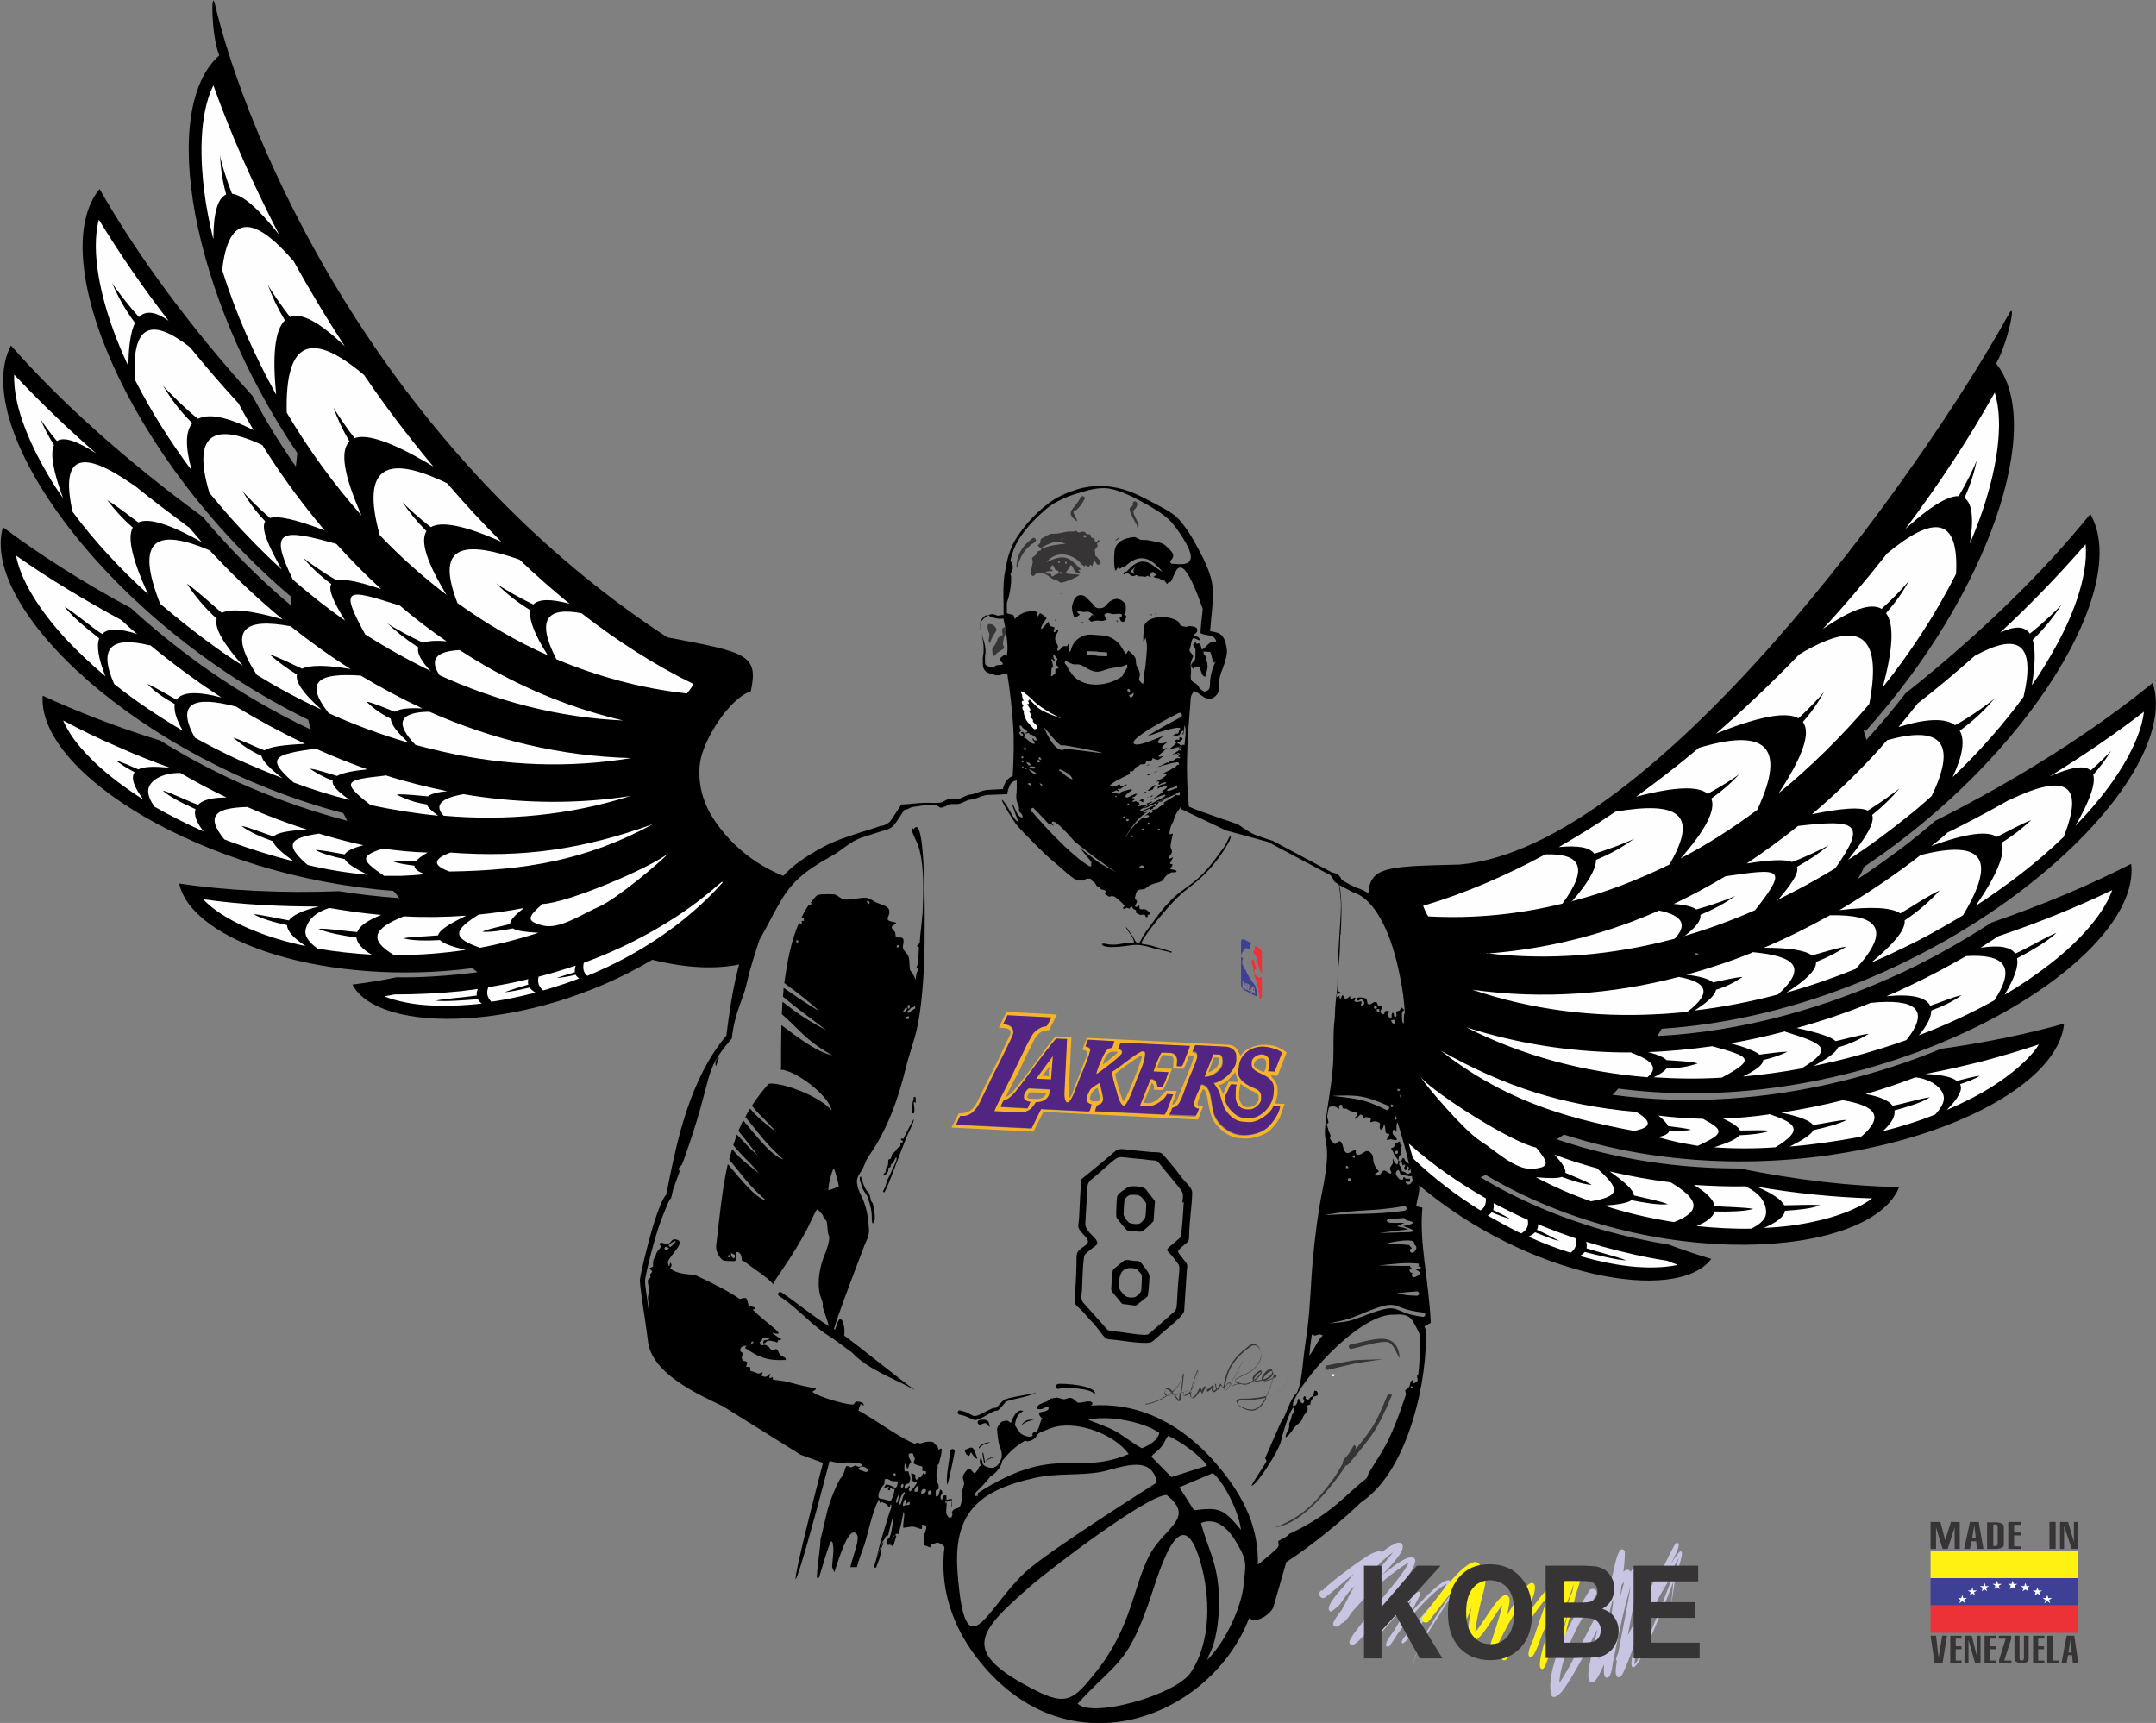 <?xml version="1.0" encoding="UTF-8"?>
<!DOCTYPE svg PUBLIC "-//W3C//DTD SVG 1.1//EN" "http://www.w3.org/Graphics/SVG/1.1/DTD/svg11.dtd">
<!-- Creator: CorelDRAW 2017 -->
<svg xmlns="http://www.w3.org/2000/svg" xml:space="preserve" width="50mm" height="39.959mm" version="1.1" style="shape-rendering:geometricPrecision; text-rendering:geometricPrecision; image-rendering:optimizeQuality; fill-rule:evenodd; clip-rule:evenodd"
viewBox="0 0 5910 4723"
 xmlns:xlink="http://www.w3.org/1999/xlink">
 <rect x="0" y="0" width="5910" height="4723" fill="#808080" stroke="none"/>
 <defs>
  <style type="text/css">
   <![CDATA[
    .fil6 {fill:none}
    .fil8 {fill:#FEFEFE}
    .fil1 {fill:#FEFEFE}
    .fil10 {fill:#373435}
    .fil7 {fill:#373435}
    .fil3 {fill:#FFF212}
    .fil16 {fill:#FFF212}
    .fil14 {fill:#ED3237}
    .fil18 {fill:#ED3237}
    .fil4 {fill:#C8C5E2}
    .fil2 {fill:#C8C5E2}
    .fil15 {fill:#3E4095}
    .fil17 {fill:#3E4095}
    .fil0 {fill:black}
    .fil13 {fill:#532582}
    .fil11 {fill:#BA7E4A}
    .fil12 {fill:#F7B429}
    .fil5 {fill:#373435;fill-rule:nonzero}
    .fil9 {fill:#373435;fill-rule:nonzero}
   ]]>
  </style>
 </defs>
 <g id="Capa_x0020_1">
  <g id="_2712145072224">
   <path class="fil0" d="M2799 3908c8,-13 19,-19 35,-15 -14,1 -25,6 -35,15zm2309 -1907c3,9 6,18 8,27 1,-1 3,-3 4,-4 36,-39 70,-81 104,-124 202,-160 378,-332 506,-491 113,196 -163,661 -620,967 -5,12 -11,23 -18,34 40,-26 79,-54 118,-83 32,-24 64,-50 95,-77 231,-116 438,-249 596,-378 94,286 -582,898 -1346,948 -4,7 -8,14 -12,20 233,-12 464,-77 675,-176 81,-38 162,-84 241,-135 142,-49 272,-104 383,-161 32,279 -698,709 -1406,616 -5,6 -10,11 -16,17 205,28 420,14 631,-38 89,-22 181,-51 270,-88 123,-17 237,-41 337,-69 -24,256 -749,506 -1371,304 -7,5 -13,9 -20,13 161,55 332,80 502,80 157,32 307,49 437,51 -78,196 -679,237 -1133,-33 -5,2 -10,4 -15,6 106,64 222,112 340,146 57,16 117,29 177,39 40,15 79,28 116,39 -95,125 -502,50 -800,-201l-1 0c1,9 0,17 -1,23 -3,11 -5,22 -7,33 0,2 17,3 17,5 -9,98 17,192 23,315 0,1 -16,8 -16,9 -1,1 -1,4 1,7l1 1 0 2c7,129 -45,383 -174,471 -1,1 -3,2 -5,4 -40,39 -129,115 -203,162l-35 122c-6,19 -45,48 -67,32 -103,267 -481,422 -729,130 -91,-107 -119,-221 -106,-326 -2,-1 -4,-3 -6,-5 -4,-5 -7,-3 -14,-7 -10,5 -7,3 -17,5l-2 9 -16 -6c-5,-36 7,-38 5,-53 -4,-3 -7,-3 -12,-3 -1,8 2,3 0,11 -6,1 -16,-5 -23,-6 -8,-1 -20,3 -28,3 -2,-10 6,-37 1,-44l-5 24c0,4 -5,22 -9,38 -6,-7 -15,7 -25,29 -5,0 -6,-1 -7,-1 1,-6 2,-11 2,-15l0 0c6,-2 5,-4 8,-11 3,-8 8,-44 8,-50 -6,10 -10,33 -13,45l-2 8c-2,-14 -17,22 -32,63 2,-7 3,-13 5,-21 3,-13 8,-32 12,-44 5,-15 16,-54 20,-65 4,-9 6,-15 3,-21l-4 9c-4,-3 -5,-6 -9,-9 -5,-4 -5,-1 -11,-6l-6 3c-1,-3 0,-2 -1,-5 -1,-4 0,-1 -2,-4 -20,35 -31,105 -45,139 -4,11 -13,35 -15,46l-18 0c8,-35 28,-79 17,-91 -22,-25 -49,71 -61,105l-6 -14c1,-22 6,-50 2,-63l1 -2 -1 0c-1,-3 -2,-5 -4,-6 -1,0 -2,2 -4,6l-1 0 0 3c-6,13 -22,68 -29,91l-6 0c1,-30 11,-93 10,-104 6,-26 14,-57 18,-76 4,-19 26,-79 39,-95 10,-12 8,-22 14,-31 13,-1 5,9 25,-2 7,5 15,6 19,-2 -12,-7 -31,-6 -45,-6 -12,2 -28,1 -45,-4 -104,400 -136,460 -18,5l-61 -22 -213 -133c-62,-30 -197,-88 -206,-180 -1,-8 -4,-32 -8,-59 -7,-44 -14,-95 -14,-106 0,-11 18,-88 37,-152 12,-38 24,-71 35,-83 3,-13 6,-27 9,-44 21,-101 56,-274 156,-392 9,-72 17,-119 26,-159 3,-13 6,-24 9,-36 -60,12 -137,12 -238,-13 -335,199 -749,206 -822,68 38,-5 79,-11 121,-20 62,1 123,-3 181,-9 14,-2 27,-3 41,-5 -5,-4 -10,-7 -14,-11 -397,51 -768,-70 -804,-232 128,19 279,27 439,21 55,9 110,15 165,19 -6,-7 -11,-14 -17,-20 -522,-39 -976,-324 -961,-535 95,44 203,86 322,123 82,51 167,95 252,131 85,36 173,66 261,89 -4,-7 -7,-14 -11,-21 -559,-147 -996,-560 -933,-784 100,75 219,151 351,222 69,63 142,121 215,172 88,61 181,115 278,161 -3,-9 -5,-18 -7,-27 -558,-273 -931,-804 -815,-1026 135,154 318,318 526,470 26,32 54,62 81,91 51,54 105,105 161,152 0,-8 -1,-17 -1,-25 -448,-381 -675,-933 -524,-1117 101,178 246,376 419,567 26,48 53,95 82,139 12,18 24,37 37,55 1,-12 3,-25 4,-37 -296,-438 -379,-945 -214,-1090l-1 -3c-21,-55 -22,-183 -11,-138 85,361 439,1212 1240,1736 217,41 251,47 229,148 -58,19 -130,132 -139,195 -7,52 5,106 37,155 44,67 109,123 191,156 24,-26 55,-50 109,-79 33,-18 69,-29 105,-41 18,-5 35,-11 53,-17l1 0 1 0c6,-1 11,-3 16,-6 5,-3 9,-7 12,-12 9,-14 18,-27 27,-41l4 0c8,0 18,-1 27,-2 18,-2 36,-3 55,-2 9,0 16,0 21,-1 5,-1 9,-3 14,-6 8,-5 16,-5 24,-4 4,0 8,1 12,0 4,-1 8,-3 12,-5 6,-3 13,-6 20,-7 7,-1 14,-3 21,-6 9,-3 19,-7 30,-7l38 -2c2,-9 6,-17 10,-23 5,-6 10,-10 17,-13 3,-53 4,-98 1,-141 -3,-44 -8,-88 -16,-140 -4,0 -7,1 -11,2 -7,2 -15,5 -24,2 -2,-1 -4,-1 -6,-2 -8,-2 -16,-4 -21,-11 -5,-7 -5,-15 -5,-23 0,-3 0,-6 0,-9l0 -1 0 -1c5,-25 1,-46 -3,-63 -6,-24 -8,-36 13,-50 13,-9 18,-7 29,-3 4,2 11,-2 18,-1 0,-9 0,-19 0,-29 -1,-27 -1,-55 2,-79 3,-17 6,-34 10,-50 5,-17 11,-33 20,-48 11,-18 23,-34 37,-50 15,-17 32,-33 50,-47 12,-10 26,-18 40,-25 14,-7 29,-12 44,-17l0 0c30,-9 64,-11 96,-6 39,6 72,22 107,41l4 2c27,15 56,27 76,52 14,17 26,35 37,55 19,34 48,86 50,127 2,28 -1,56 -4,84 -1,11 -2,23 -3,34 2,0 3,1 5,1 9,2 19,3 26,10 5,5 9,12 11,19 2,7 3,13 4,20 1,10 -1,20 -4,29 -2,9 -5,17 -8,25 -3,7 -5,14 -7,21 -2,7 -2,15 -2,23 0,8 0,16 -5,24 -3,5 -7,8 -11,11 -5,2 -10,3 -15,2 -4,0 -7,-2 -11,-4 -3,-2 -6,-4 -10,-7l0 0c-7,-5 -15,-11 -18,-8 -3,4 -5,7 -7,12 -1,5 -2,12 -2,21l0 0c-4,48 -8,96 -9,144 -1,46 0,92 5,138 26,13 132,47 135,49 13,9 32,23 48,29 17,6 30,11 44,15l1 0 165 88c4,1 18,1 26,20 14,9 32,18 41,22 2,1 2,0 4,1 10,3 19,8 28,14 5,-74 53,-74 250,-79 528,-46 1262,-1068 1506,-1510 22,-40 -5,84 -34,134l-1 3c134,165 -17,628 -358,1007l0 0zm-451 615l-8 -4c-1,2 -2,5 -2,7 3,-1 7,-2 10,-3zm-858 426c-61,-30 -80,-30 -147,-38 70,-3 89,-1 153,27 3,2 4,6 2,9 -2,3 -6,4 -9,2zm-255 811c-1,-13 9,-22 12,-32 60,-97 188,-219 263,-217 45,-3 49,6 68,44 2,4 4,8 5,12 1,39 0,77 -5,112l-3 -3c0,5 1,9 2,12 0,2 0,3 -1,5 -1,2 -4,4 -11,7 -3,-2 3,-4 -2,-10 -7,4 -6,10 -8,16 -2,6 -7,7 -12,12l2 12c-49,146 -66,153 -103,217 -3,6 -1,9 -7,14 -58,45 -91,95 -210,151 -3,6 -23,16 -28,18 -5,3 1,8 -2,17 -5,8 -39,36 -56,49 2,-94 -31,-179 -112,-274 -105,-123 -227,-171 -345,-162 2,-3 2,-1 4,-6 -5,-12 -29,0 -41,-2 -11,-8 -14,-17 -30,-11 -9,4 -14,0 -26,-3 -6,1 -13,2 -18,3 -11,13 -40,12 -37,28 19,5 22,-10 32,-3 -1,12 -20,10 -27,14 0,6 3,10 7,14 1,0 2,0 3,0 -5,3 -7,19 -13,32 -2,4 -6,7 -9,7 -3,0 -6,3 -6,6 0,1 1,3 1,4 -8,4 -18,3 -33,-6 -2,-2 -3,-5 -5,-7l-5 -6 -2 -4 -4 -6c3,-20 6,-29 23,-39 -17,-8 -29,18 -34,33 -2,-1 -4,-3 -5,-4 -7,-5 -10,-2 -20,0 -13,13 -14,21 -12,26 -1,6 4,37 6,42 3,6 5,13 6,20 0,3 0,6 0,9 -1,4 -2,7 -4,10 -2,7 -7,14 -16,18 -4,5 -36,0 -33,-16 -2,-2 -3,-10 -4,-12 -4,8 -4,16 0,24 -6,1 -6,6 -8,10 -2,2 -4,5 -6,8 -1,1 -3,1 -5,2 -7,-5 -6,-10 -14,-12 -5,1 -15,15 -16,20 -2,6 1,10 2,15 3,12 -5,16 -4,30l0 14c-1,6 -4,23 -8,26 -4,5 -17,3 -21,15 1,2 1,4 2,5 -1,3 -2,6 -3,9l-7 0c-14,-15 -3,-17 -7,-61 -17,-1 1,12 -15,11 -2,-10 -1,-9 4,-16 0,-6 0,-7 -5,-11 -6,8 -1,20 -13,19l0 -16 8 -5c0,-9 1,-9 -3,-16 -3,-5 -4,-27 -2,-32 3,-7 2,-9 2,-16 4,-6 3,-2 5,-10 2,-12 7,-20 6,-36 -7,0 -2,1 -9,3 0,0 0,-1 0,-1 0,0 0,-1 0,-1 -3,-11 -1,-5 -8,-12 -2,-2 -3,-4 -6,-7 -10,-2 -20,-1 -29,2 -9,3 -5,2 -13,0 -3,-1 -4,1 -8,3 -35,-13 -104,-62 -140,-83 -5,-3 -12,-6 -15,-9l6 -17 9 4c0,-10 -13,-11 -21,-11 -7,4 -3,9 -13,8 -22,-1 -97,-23 -107,-35l10 -7c-1,-3 -12,-5 -16,-5 -33,-6 -40,-10 -72,-17l-30 -4 -1 -7 -9 3c-1,-6 2,-7 3,-12 -9,1 -6,14 -25,5l4 -9c-7,0 -9,6 -16,2 -9,-4 -9,-3 -18,-6l-1 -11 -11 0 4 -12c-7,-7 -12,-1 -15,-10 -2,-7 1,-9 4,-15 -5,-4 -6,-1 -10,-10l5 -8c6,-2 6,-3 13,-3l-4 6c36,24 59,36 112,33 0,-13 -13,-3 -21,-24 -3,-8 3,0 -1,-4 -9,-4 -4,0 -13,0 -11,-1 -7,-5 -13,-9 -12,-7 -8,-4 -20,-3 -5,-5 0,-3 -4,-9 10,-7 3,1 8,-10l18 -3 0 5c-7,5 -17,-2 -16,12 6,-1 6,-3 11,-7 6,-3 25,3 28,4l2 -6c6,-1 5,1 9,-3 -3,-1 -25,-16 -26,-18 50,15 -15,-25 -53,-63 2,0 4,-1 7,-3 -2,-6 -11,-4 -18,-9 -6,-19 -2,-24 -24,-17 -26,-18 -64,-39 -123,-66 -19,-2 -54,-3 -68,-19 2,-4 7,-6 1,-15 -4,4 -1,8 -4,10 -2,-3 -3,-7 -3,-11 0,0 0,-1 0,-1l0 0c5,-19 58,-60 16,-62 -5,2 -7,6 -10,9 -12,12 -16,-3 -28,2 -4,6 2,4 3,9 -7,13 -9,7 -15,25 -2,5 -5,9 -6,13 -2,6 0,11 -1,17l-10 5 8 8c-3,8 -8,6 -5,14 2,4 -4,5 -7,10 -1,9 2,15 3,24 1,9 -2,14 -3,23 0,8 2,17 2,26 0,3 0,6 0,9 -5,-36 -10,-71 -10,-79 0,-10 17,-85 37,-147 2,-8 27,-73 32,-78l2 -2 1 -2c1,-6 3,-13 5,-22l18 -50c-4,-8 -3,-8 4,-16 1,-1 1,-1 2,-2l2 -5c0,-1 0,-2 2,-5 87,-241 49,-238 131,-334l2 -2 0 -2c9,-73 31,-105 40,-146 9,-40 20,-75 36,-123 12,-21 22,-40 31,-57 42,-79 61,-114 164,-171 32,-17 53,-42 88,-53 18,-6 35,-11 53,-17 7,-1 14,-4 21,-7 7,-4 13,-10 18,-18l22 -33c8,0 16,-7 23,-8 18,-2 39,-7 57,-6 11,0 15,9 22,8 7,-2 13,-4 19,-8 4,-2 9,-2 14,-2 5,0 11,1 16,-1 5,-1 10,-4 15,-6 5,-2 10,-5 15,-5 9,-1 17,-4 25,-7 8,-3 16,-6 25,-6l51 -2 1 -6c2,-10 5,-17 9,-23 3,-5 8,-7 13,-8l3 -1c0,8 0,16 0,24 0,14 -3,18 0,32 3,14 8,12 6,29 6,6 10,7 10,17 -15,0 -21,-28 -27,-37 -2,7 4,14 6,23 2,8 8,18 8,25 -13,-4 -30,-52 -44,-60 1,9 31,56 39,67 17,21 34,36 52,55 18,18 36,36 56,52 19,15 40,38 61,48 13,-2 3,-1 15,0 9,-5 9,-7 21,-5 6,9 0,3 9,9 5,4 5,9 8,11 3,2 3,1 6,3 3,3 2,3 4,5 5,4 8,-1 14,6l-2 8 11 7c6,-1 9,-3 15,0 9,5 22,18 28,25 -3,6 -5,2 -4,8 5,1 4,1 9,-3l8 3 5 -7c9,9 -1,5 13,11l0 7c16,8 5,6 23,5 6,5 0,7 8,7 2,-3 2,0 0,-5 13,-4 5,-8 0,-13 -7,-6 -12,-2 -21,-4l-1 -10c-7,2 -6,7 -12,2 1,-4 4,-6 6,-13l-6 -9c2,-7 2,-16 8,-21 7,-5 13,-1 20,-5 6,-4 8,-7 17,-11 11,-5 16,-4 25,-8 13,-5 6,-14 29,-25 4,-2 16,1 15,-4 -1,-4 -16,-5 -17,-5 1,-4 6,-9 6,-12 1,-4 -5,-1 -7,-4l9 -17 -11 4c-1,-14 14,-11 4,-31 -2,-3 5,-33 6,-37 -2,-5 -15,14 -6,-19 2,-7 6,-11 8,-18 7,-25 16,-28 20,-39l0 3 1 5c41,20 83,39 124,59l1 0c36,10 34,9 113,31l165 88 1 0c0,0 8,2 15,19l1 2 2 1c2,2 5,3 7,5l3 2c5,31 7,48 5,84 -2,32 -4,64 -6,96 -1,16 -1,33 -2,49 -1,17 0,34 -1,50 -1,16 -4,31 -5,47 -2,16 -1,32 -3,48 -4,33 -2,68 -3,102 -2,62 -16,122 -22,183 -7,61 20,40 -9,185 -11,53 -20,126 -25,181 -6,64 -7,128 -15,192 -4,30 -9,61 -12,91 -5,53 -11,72 -17,85 -14,11 -26,46 -33,62 -4,9 -8,14 -12,21l-42 96 4 8c-3,8 -41,62 -41,68 15,-3 73,-94 80,-121 4,-18 23,-85 35,-94 1,33 -1,1 -7,31 -2,10 -6,9 -5,17 1,17 -10,19 -10,34 6,-2 14,-13 18,-18 5,-8 10,-14 18,-20 12,-10 8,-13 15,-23 9,-13 12,-12 8,-26l9 -3c0,-11 4,-12 9,-21l11 -4c0,-10 0,-12 -9,-13l-3 14c-22,12 0,6 -16,11 -14,-8 4,-3 -9,-10 -8,13 6,8 -3,20 -11,-2 -3,-8 -13,-13 -4,7 -1,18 -13,20zm52 -195c-4,29 -4,29 -7,58 19,-24 21,-40 37,-55 -15,-9 -16,6 -30,-3zm305 -48c-98,-13 -51,-46 -170,0 -42,16 -45,13 -90,18 38,-8 50,-9 86,-24 120,-51 77,-16 174,-6 3,0 6,3 6,6 0,3 -3,6 -6,6zm-17 -58c-37,-2 -19,0 -55,-7 37,-4 18,-2 55,-5 3,0 6,3 6,6 0,3 -3,6 -6,6zm-11 -61c-12,-5 -12,-10 -3,-15 -5,-2 -6,-4 -4,-6 -28,1 -60,-1 -86,-1 37,-4 74,-9 109,-5 1,4 0,6 -2,7 14,3 8,5 0,8 0,0 0,0 0,0l-1 0c-2,1 -3,1 -5,2 11,3 19,12 -3,20 -3,1 -7,-1 -8,-4 -1,-2 0,-4 1,-5zm-5 -68c1,-1 2,-1 2,-2 -2,-2 -6,-5 -7,-8 -17,-2 -55,-4 -61,-5 10,-2 82,-18 74,3 10,6 8,14 -1,22 -3,2 -7,1 -9,-1 -2,-3 -1,-7 1,-9zm-57 -80c0,0 -1,0 -1,-1 0,0 2,0 4,0 14,-2 34,-3 34,-3 3,0 6,3 6,6l0 0c4,1 7,1 10,2l1 0c0,0 0,0 -1,0 9,2 12,5 5,8 -6,3 -15,4 -23,6 17,6 54,17 1,17 0,0 -66,2 -66,2 4,-1 59,-7 79,-10 -28,-12 -44,-3 -10,-18 -17,0 -38,1 -43,-1 -11,-5 -5,-8 5,-10zm39 -24c-90,12 -126,6 -219,12 91,-18 127,-8 218,-25 3,0 6,2 7,6 0,3 -2,6 -6,7zm17 481c5,1 5,1 6,6 -7,0 -6,0 -6,-6zm-172 -570c8,0 10,0 9,8l-9 -1 0 -7zm-4 -34c6,2 4,0 5,6l-7 0 1 -6zm23 -29c0,8 1,7 -6,6 0,-6 1,-6 6,-6zm116 -13c3,5 3,4 0,9l-4 0c-4,-6 -3,-7 4,-9zm-16 -127c6,2 9,7 0,8 -3,-4 -2,-4 0,-8zm16 -38c2,-3 -1,-7 8,-2 -4,5 -2,5 -8,2zm-9 -183c-6,-1 -5,-3 -8,-9 4,-1 5,-2 10,-1 1,6 2,5 -1,10zm-40 -39l0 6c-7,0 -7,1 -7,-7l7 0zm-8 -1c-6,-1 -8,-2 -6,-8 2,-1 1,-2 6,-1 2,6 2,4 -1,9zm-98 -204c1,-25 6,-101 -4,-136l38 20c30,9 55,36 75,72 26,45 43,104 54,161l0 0c7,33 11,66 13,97 -5,7 -1,24 -4,30 -5,-5 -3,-14 -4,-22 -1,-16 4,-10 6,-16l-8 -7 -4 9 -10 3c0,7 4,12 -3,16 -6,-6 0,-11 -7,-13 -4,6 -1,8 -3,15 -5,0 -9,-5 -11,-10l6 -9 -11 -1 -5 10c-18,-6 -3,-16 -4,-22l-11 -1 -4 -10c-14,-5 -11,9 -25,4l-3 -14c-4,-3 -34,-9 -26,5 7,0 6,-3 12,-4 12,6 9,20 -2,17l3 -10c-10,-3 -11,5 -21,-2 2,-5 4,-4 3,-9 -5,-1 -6,3 -12,4 -3,-4 -1,-4 -2,-8 -6,2 -8,9 -14,6 -6,-3 -1,-7 -8,-9l-4 10c-5,-4 -3,-4 -3,-9l-6 5c-3,-5 -2,-5 -1,-10l14 -1 -11 -6c-3,-16 0,-60 2,-78 3,-24 3,-52 4,-76zm197 677l-2 1c-7,13 -17,5 -17,-1 7,-1 4,2 12,0l0 -8c-10,0 -10,2 -17,-5l-3 8c-10,0 -10,-3 -16,-10 -5,-6 -3,-14 4,-17 6,5 2,7 8,14 12,-1 19,5 29,3l0 -2c1,7 2,13 3,18zm-4 -24c-6,-1 -2,3 -11,3 -9,-7 0,-4 -14,-7 -1,-5 -1,-8 -4,-13 -4,-6 -4,-4 -3,-11 10,-2 5,1 9,8 5,-3 2,-3 7,-2 0,5 -7,10 1,15 7,-4 0,-3 5,-11 10,6 -2,5 4,13 2,-2 3,-4 4,-6 1,4 2,8 2,11zm-5 -25c-7,-4 -4,1 -10,-7 -4,-5 -2,-7 -7,-9 -5,5 -3,14 -13,7l2 -12c11,-9 5,-10 4,-23l4 -6c-10,-7 -2,-3 -6,-11 -7,1 -3,4 -14,6 0,11 -2,9 -10,13 1,3 4,5 6,10 1,3 2,6 3,8 3,5 17,16 8,26 -7,-2 -9,-10 -12,-16 -1,1 0,6 0,8 0,6 -1,7 -4,11 -9,12 0,12 0,21 -6,5 -16,-12 -23,-6 -4,3 -12,21 -22,8l11 -7c-22,-24 -13,-37 -18,-45 -18,-26 -25,4 -43,-1 -6,-7 1,-12 -4,-13 -13,4 -26,21 -33,-7 -8,-31 -17,-9 -23,-9 -24,-21 -7,-15 -13,-27 -8,-17 -3,-9 -7,-20 -3,-10 -4,-5 2,-11 2,-2 -3,-13 -3,-18 0,-2 4,-23 5,-24 1,-3 11,-3 14,-3 8,1 8,4 13,8 1,-5 -1,-11 6,-13 6,2 3,5 4,9 1,2 7,2 9,2 7,2 8,5 14,7 7,2 10,1 17,5 5,8 -9,11 -6,16 8,-2 9,-8 16,-12 7,2 5,7 9,11 2,2 2,-4 5,-4 1,0 12,2 13,3 2,2 -1,9 -1,11 3,1 13,-6 24,1 8,5 -3,13 5,20 8,-2 6,-12 10,-13 4,7 1,15 4,21 3,5 8,1 10,5l-8 14c1,2 8,-1 12,-1 5,0 12,5 16,1 -1,-11 -18,-11 -9,-28l8 7c0,-26 1,-24 3,-26 13,42 24,80 31,112zm-34 -122c-2,1 -4,2 -6,1l3 -10 1 2 2 7zm8 -60c0,-1 0,-3 0,-4 0,-1 1,-3 2,-4 0,3 -1,6 -1,8zm-533 -1114c2,0 4,0 6,-1 2,-1 3,-2 4,-4 1,-1 1,-3 2,-5 0,-4 1,-7 1,-11 0,-8 1,-17 3,-25 2,-8 4,-16 7,-23 3,-8 9,-17 1,-8 -7,-8 -5,-20 -11,-30l-18 -1c0,8 1,7 6,13 1,10 0,5 3,14 3,8 3,21 -1,29 -3,8 -1,5 -3,13 -10,-1 -11,-16 -16,-26 -6,-2 -6,-2 -13,-2l-3 7c-15,-12 -1,-18 4,-26 1,-7 1,-18 1,-25 0,-10 -4,-7 -7,-17 6,-3 4,-2 7,-8l3 7c5,-1 8,-3 11,3 2,5 1,8 4,13 15,-9 20,-26 39,-22 -1,-5 -3,-9 -7,-12 -4,-4 -11,-5 -17,-6 -4,-1 -9,-1 -13,-3l-6 -2 0 -6c1,-14 2,-28 4,-42 1,-6 1,-13 2,-19 -74,-211 -76,-60 -93,-74l-5 6c-11,-16 -4,-6 -15,-11 -2,-1 -3,-3 -5,-4 -6,-3 -10,0 -17,-5l7 -5c-8,-9 -10,-13 -17,1l3 5c-6,0 -3,-1 -9,-4 -10,5 -4,3 -15,2 -12,-1 -6,2 -16,-4 -8,4 -11,5 -18,-1 -9,-9 -10,-1 -17,0 0,-5 0,-3 3,-8 2,1 5,0 7,-2 47,-54 72,-8 96,2 -33,-42 -66,-51 -104,-12 0,-1 0,-1 0,-2 -7,0 -6,3 -12,6l-6 -3c-4,5 -2,6 -7,8 -3,-10 -4,-32 -2,-52 2,-22 20,-37 55,-40 12,4 10,8 24,8 14,0 17,2 29,4 25,5 26,5 44,23 25,25 -12,29 6,39 6,-4 81,20 38,-57 -10,-18 -22,-36 -35,-52 -9,-11 -20,-21 -32,-29 -12,-9 -25,-16 -38,-24l-4 -2c-33,-18 -67,-37 -103,-43 -28,-4 -59,5 -87,14l0 0c-14,4 -28,9 -42,16 -13,6 -26,13 -37,22 -17,14 -33,29 -48,45 -13,15 -25,30 -35,47 -8,14 -14,29 -18,44 -1,4 -2,8 -3,12 2,0 4,2 5,4 7,19 -4,26 -4,31 5,11 -1,56 -10,78l0 1c0,9 0,19 0,28l18 5 4 11c17,-20 43,-25 63,-19 -1,3 -2,8 -3,15 5,-6 7,-10 9,-12 7,3 13,8 18,14 -9,12 -18,25 -14,30 5,-6 12,-13 19,-21 6,18 -1,9 17,16 0,6 -5,6 -2,13 6,-1 6,-4 10,-8 7,6 -10,15 -6,30 1,6 7,13 7,16 1,6 -4,9 -1,13 8,-1 11,-11 17,-13 4,-1 5,2 8,0 4,-2 2,-4 5,-6 6,11 -3,15 1,22 6,-1 5,-5 7,-10 8,-25 33,-40 58,-37 10,1 20,1 28,2 17,1 32,10 43,21 7,6 14,23 21,30l6 -10c35,29 10,24 29,54 5,14 2,12 0,27 3,3 8,10 11,11 5,-14 0,-20 4,-33 3,-12 3,-17 4,-29 2,-22 6,-43 -1,-65l-5 13c-2,-3 -1,-31 1,-34 -6,-40 68,-44 94,-23 6,7 1,10 14,13 11,3 8,0 16,-1 4,0 20,2 21,7 1,6 2,8 -2,12 -1,1 -9,6 -6,7 6,2 15,4 16,12 1,5 -15,-7 -19,-4 -4,3 -6,24 -9,30 -3,6 12,15 9,21 -10,23 -5,22 -5,40 0,8 -3,17 1,24 4,6 11,7 16,12 2,2 5,6 6,10 7,5 13,10 18,11zm-687 2084c-1,11 -17,85 -20,92 -6,-15 6,-70 8,-92 0,-3 3,-6 6,-6 3,0 6,3 6,6zm64 115c-4,11 7,6 -10,8l4 -10c17,-16 30,-31 41,-45 10,-3 24,-22 27,-28 2,-5 4,-9 4,-13 16,-20 33,-38 63,-56 5,3 10,3 20,-2 6,-3 11,-9 14,-14 1,-1 2,-3 3,-4 10,-5 21,-9 34,-14 64,-24 172,14 213,71 -148,62 -199,-31 -414,107zm142 -151c2,-1 4,-2 6,-3 0,0 0,0 1,0 -2,1 -4,2 -6,2zm-829 -499c6,-4 5,-4 8,2 -5,3 -4,3 -8,-2zm704 568c-1,-2 -5,-26 -5,-26l2 -4 5 27c7,-10 15,-14 27,-12 -10,0 -19,4 -27,12l-3 3zm-15 -44c1,1 0,3 1,4 5,-9 17,-14 31,-17 -13,-1 -25,5 -32,13zm-36 7c21,-11 21,-8 32,24 -5,3 -13,-10 -17,-17 -1,1 -2,2 -3,5 -1,3 0,2 -3,5 -3,-1 -5,-3 -8,-5l0 -3c-1,0 -2,-1 -2,-2 -2,-3 -1,-7 2,-9zm37 -81c18,-3 28,-2 29,19 -13,-12 -7,-14 -25,-7 -3,1 -7,-1 -8,-4 -1,-3 1,-7 4,-8zm214 -99c15,-3 113,4 103,29l-1 -1c-9,-18 -84,-19 -98,-15 -3,1 -7,-1 -8,-4 -1,-3 1,-7 4,-8zm-23 87c3,-1 5,-2 8,-3l0 0c-3,1 -6,2 -8,3zm-245 -15c48,10 25,29 77,1 35,-19 9,8 44,-29 6,-6 73,-16 90,-20 -27,13 -79,19 -84,25 -34,40 -13,13 -45,32 -53,31 -32,14 -81,3 -3,0 -6,-3 -6,-6 0,-3 3,-6 6,-6zm-131 -814l6 0c4,-10 -1,-22 0,-31 5,1 2,2 5,2 0,-5 1,-12 -1,-16 -8,1 -3,-1 -5,7 -4,11 -4,26 -4,39zm-120 232c17,48 7,56 13,70 10,-7 5,-27 4,-38 -4,-29 -8,-15 -10,-32 -5,-27 -11,-5 -26,-59 -2,2 -4,-2 -3,10l8 24c4,8 13,20 16,26zm45 -15c11,-18 32,-78 41,-101 7,-17 13,-34 20,-51 4,-10 21,-42 20,-49 -3,2 -29,54 -29,54 -7,-1 -2,-3 -7,1 4,6 2,0 6,6 -3,5 -1,1 -7,5l0 8c-12,7 -8,8 -15,15 -12,10 -6,4 -11,19l-7 3c-1,34 -3,1 -7,30 -1,10 -7,4 -6,14 3,-1 7,-4 9,-7 5,-5 4,-7 4,-14l6 -3c2,-14 3,-5 8,-13 3,-6 2,-7 8,-14 3,6 -4,19 -7,25 -8,15 -10,25 -17,36 -4,7 -2,6 -4,13 -7,22 -12,18 -5,23zm-283 273c48,32 84,64 131,93 -2,-8 -4,-15 -7,-23 -17,-48 -7,-25 -10,-41 -1,-5 -5,-14 -7,-21 -9,-36 -1,-80 14,-114 4,-10 12,-33 11,-44 -1,-7 -2,-6 -3,-11 -2,-10 -2,-30 -5,-35 -2,-2 -5,-4 -7,-8 -2,-4 -1,-5 -4,-9 -2,-3 -11,-13 -14,-14 -6,6 -22,44 -28,55 -22,40 -37,65 -62,102 -7,11 -29,41 -31,49 -1,-6 -28,-27 -53,-44 -14,-10 -28,-22 -33,-22 1,-8 -2,-23 -13,-23 -9,0 5,22 -7,25 0,0 -24,0 -27,-1 -9,-1 -17,-16 -20,-23 -3,-6 -3,-13 -3,-17l0 0c10,-86 17,-159 32,-225 32,37 73,91 104,100l-2 -3c-49,-43 -62,-67 -98,-109 2,-10 5,-19 8,-29 28,33 37,36 74,67 -29,-36 -44,-44 -71,-78 3,-10 7,-19 10,-29 19,20 37,40 57,58 -17,-24 -35,-46 -53,-68 4,-10 9,-19 13,-29 32,37 77,98 110,107l-2 -2c-50,-45 -63,-68 -102,-114 4,-8 8,-15 13,-23 27,31 36,35 73,66 -28,-34 -43,-43 -68,-74 13,-20 28,-40 46,-60 27,-6 133,28 173,73 -10,-44 -101,-111 -141,-112 1,-1 2,-2 2,-3 0,-41 0,-81 1,-119 46,35 99,75 140,83l-4 -2c-72,-41 -88,-71 -135,-111 1,-12 1,-23 2,-34 41,32 65,49 120,78 -44,-34 -76,-56 -119,-92 1,-8 2,-16 2,-24 32,22 64,44 98,64 -30,-28 -63,-53 -96,-77 8,-63 20,-119 40,-165l0 1 7 1c2,-5 2,1 0,-7l7 -1 -1 -8c-3,-1 -5,-1 -6,-1 6,-12 12,-23 19,-33l7 0 1 -7 -2 0c6,-8 11,-15 18,-21 2,-1 5,-1 9,-2 3,-1 38,-1 40,0 12,5 15,14 33,14 14,0 30,-4 44,-5 17,-1 21,5 34,12 12,6 33,9 37,21 5,15 -11,24 0,30 10,5 29,3 14,11 -14,7 -2,13 2,20 4,7 -3,16 13,15 16,-1 10,15 9,24 -2,12 12,16 16,30 3,13 1,26 4,36 1,2 5,5 7,9 12,21 6,24 10,1 1,-6 3,-5 4,-14l-4 -4c6,-8 6,-46 7,-55l-6 -4 8 -8c1,-15 2,-28 4,-43l4 -40c2,-52 5,-119 -8,-170 -7,-29 -25,-51 -22,-66l5 8c40,-66 30,366 29,377 -4,61 -9,136 -26,194 -8,28 -18,57 -25,86 -20,82 -50,165 -97,233 -11,15 -12,21 -19,37 -6,13 -17,23 -17,37 1,39 28,41 33,133 1,15 -6,28 -12,42 -10,26 -20,53 -30,79 -7,18 -45,119 -54,151 1,1 2,1 3,2 4,-10 8,-28 15,-30 8,4 13,29 10,46 45,33 147,116 193,149 -60,-33 -128,-56 -171,-102l-56 -41c-52,-30 -93,-82 -144,-114 -3,-2 -4,-5 -3,-8 2,-3 5,-4 8,-3zm-178 -619c-2,-3 -3,-8 0,-16 3,-7 5,-8 8,-8l-8 23zm41 512c2,1 8,3 10,5 0,6 1,5 -2,10 -5,-2 -9,-7 -8,-14zm267 -172c-2,-9 9,-56 15,-60 2,3 14,45 13,49 -2,2 -26,11 -29,11zm214 -469c-1,-7 -1,-8 7,-8 0,7 0,7 -7,8zm-7 -20c-3,-4 -4,1 5,-13 3,2 7,3 -2,11 -2,2 0,1 -3,2zm19 -12c10,-1 4,0 11,-5l1 7 -11 7c-6,5 -3,6 -10,5 0,-11 -1,0 10,-14zm-9 -3c0,-4 1,-3 4,-5 3,5 3,6 0,11 -2,-1 -4,2 -4,-5zm-30 -162c0,-7 0,-6 6,-6 0,6 0,6 -6,6zm-270 -19l0 6 -5 -1c-1,-7 -1,-6 6,-5zm191 -109c5,4 6,4 3,9 -2,-1 -3,1 -5,-4 -2,-6 1,-4 1,-5zm452 -254c-3,0 -6,3 -6,6 0,3 3,6 6,6 32,39 101,111 142,139 5,3 5,3 8,6 0,0 0,0 0,-1 9,8 13,3 9,-4 4,2 2,-4 -2,-9 0,0 0,0 0,0 -2,-2 -13,-16 -28,-34 27,21 51,40 56,43l44 24c-24,-15 -74,-51 -114,-84 -28,-32 -59,-65 -63,-52 0,1 1,4 5,7 0,1 0,1 0,2 -3,-2 -6,-4 -10,-7 0,2 1,5 4,9 -18,-19 -35,-37 -50,-52zm279 -640c-1,-3 -3,-7 -3,-10 0,-4 3,-7 5,-11l-13 12 12 9zm13 1009c-12,3 -12,-10 -20,-20 -5,-6 -12,-20 -17,-23 3,10 25,31 22,44 -7,2 -16,1 -23,1 -13,0 -17,5 -45,3 -6,-1 -15,-4 -20,-1 4,11 37,8 49,7 44,-4 44,-11 99,6l35 8c6,1 6,5 10,0l-61 -18c-5,-1 -19,-3 -23,-4 -2,-10 48,-71 57,-81 24,-28 41,-48 71,-71 43,-32 73,-65 101,-109 5,-9 19,-28 15,-36 -4,4 -11,23 -19,34 -32,43 -51,73 -102,109 -48,33 -70,65 -102,109 -5,7 -10,13 -15,21 -3,5 -10,19 -13,23zm-33 -690c7,4 7,3 8,-3 -7,-5 -7,-2 -8,3zm8 18c9,-1 10,-8 9,-14 -5,8 -5,3 -12,8l3 6zm39 466c-3,-9 -13,-6 -14,1 6,1 10,1 14,-1zm5 -280c3,-2 6,-2 9,-2 0,0 -1,1 -1,1l-3 1c-1,0 -2,0 -4,-1zm26 -16l-8 -4 -4 8 -13 0c-4,5 0,9 -10,9 -12,0 -3,0 -13,5 -10,5 -5,2 -11,10 -5,7 -6,3 -13,5l2 6c-40,19 -70,36 -47,35 1,0 8,-2 19,-6l2 5c11,1 9,-6 18,-4 -10,5 -17,10 -21,14 1,-2 2,-1 -1,-5 -7,4 -4,5 0,7 -1,1 -1,2 -1,2 0,0 -1,0 -1,0 -12,-4 0,-4 -14,1 -4,2 -2,-2 -6,3l22 3c5,0 3,-1 5,-4 0,0 -1,-1 -1,-1l3 -1c0,1 0,1 -1,2 1,-1 2,-2 4,-3 8,-2 16,-4 23,-6 1,1 2,2 2,3 -15,10 -23,18 -15,20 2,1 12,-4 24,-10 1,0 3,1 6,0 -3,3 -6,5 -8,8 -3,0 -5,1 -7,3 1,1 3,1 5,1 0,1 2,2 5,2 -2,1 -3,2 -4,3l-2 1 0 0c-2,1 -3,2 -4,3 2,1 4,1 6,0l0 1 4 -2c1,0 1,0 2,0 0,0 0,1 0,1 8,6 3,-4 9,7 -1,0 -2,1 -2,1 1,0 1,0 2,1 -6,4 -8,6 1,3 0,0 0,0 0,1 0,0 1,-1 1,-1 3,-1 6,-2 11,-4 2,2 1,2 8,1l-2 -3c4,-2 10,-4 15,-6 0,0 0,1 1,1 -11,7 -22,14 -29,19 -1,0 -2,1 -3,1 0,0 1,0 1,1 -9,7 -6,8 25,-6 4,-2 8,-4 13,-6l1 4c-6,3 -7,1 -6,5 -3,2 -6,3 -8,5l1 -7c-6,6 -13,5 -21,12 6,3 7,0 14,-2 -19,12 -38,29 -65,75l12 -17c14,-21 36,-40 57,-56 1,3 -1,1 3,3 5,-2 5,-1 6,-6 -1,-1 -2,-2 -2,-2 1,-1 2,-2 4,-2 6,1 12,-3 16,-7 7,-5 8,-5 14,-9 -1,-1 -2,-2 -3,-2 17,-11 31,-18 34,-22 5,2 9,1 11,1 0,-3 0,-7 -1,-10l-10 7c0,0 0,-1 0,-1 -1,0 -2,1 -2,1 0,0 0,0 0,0l-1 1c-8,4 -25,11 -41,19 0,0 0,-1 0,-1 -5,0 -8,3 -11,6 -14,7 -27,13 -35,15 15,-12 59,-31 62,-36l-1 -3c-1,0 -6,2 -13,4 -2,0 -2,-1 -2,1 -5,2 -10,4 -16,7 -1,0 -2,0 -2,1l-9 4c7,-4 13,-8 18,-11l1 0 0 -1c5,-3 8,-6 11,-8l1 0c0,0 0,0 0,0 8,-6 9,-8 0,-6 7,-3 12,-6 13,-8 4,-3 4,-5 2,-5 0,0 0,-1 0,-1 -8,-4 -5,1 -12,3 -7,2 -1,-3 -12,4 0,-7 -3,-3 4,-8 9,-7 16,-1 19,-10 -9,1 -14,3 -19,7 -1,-1 -2,-1 -3,-2l0 0c6,-7 2,-8 -7,-6 12,-6 22,-11 27,-16l1 0c0,0 0,0 -1,0 2,-2 3,-4 4,-6 -1,-1 -4,-1 -7,-1 0,0 0,-1 1,-1 0,0 -1,0 -2,1 -1,0 -2,0 -3,0l0 0c12,-5 23,-11 30,-16l1 0c6,-2 3,0 4,-3 1,-1 2,-2 3,-3 0,0 1,-1 1,-1 3,0 2,0 6,-2l-2 -3c0,-1 0,-1 -1,-2l0 0 0 0c-6,-2 -31,5 -60,14 3,-1 6,-2 8,-4l10 -3 -1 -1c5,-2 9,-4 13,-6 1,1 2,1 5,2l0 -5c2,-1 3,-2 5,-2 2,1 4,2 10,-3 8,-7 9,-1 16,-5 -2,-2 -5,-2 -7,-3 2,-2 4,-4 4,-5 -2,-2 -5,-3 -10,-2 0,0 1,-1 1,-1 0,0 -1,1 -3,1 0,0 -1,-1 -1,-1 -2,1 -3,2 -3,2 -1,0 -3,1 -4,1 10,-6 18,-12 21,-14 7,-8 1,-8 -9,-6 0,0 0,-1 1,-1 0,0 -1,1 -3,2 -1,0 -1,0 -2,0l0 0 0 0c-6,2 -13,4 -19,6 15,-12 30,-22 18,-23 0,-1 0,-1 0,-2 2,-2 5,-3 7,-4 3,2 3,2 7,-1 -1,-1 -2,-2 -2,-3 2,-1 4,-2 5,-3l1 1c4,3 3,2 4,6 -9,5 -3,-2 -8,8 -4,0 -4,-1 -7,0 4,10 0,-3 10,9 7,-2 3,-3 10,-2 1,-12 6,-45 0,-54 -1,6 -1,12 -2,18 0,3 -1,5 -1,7 -1,0 -2,0 -3,0 1,-2 3,-5 3,-10 -5,1 -6,3 -8,7 -1,2 -2,3 -3,5 -5,1 -12,3 -18,4l-2 -1c4,-2 7,-5 10,-7 7,1 8,-1 9,-8l0 0c19,-20 -50,2 -89,16 30,-19 80,-46 94,-53 3,-2 4,-5 2,-9 -2,-3 -5,-4 -9,-2 0,0 -160,80 -115,86 3,0 6,0 10,-1l12 -3c15,-5 35,-13 53,-20 -14,10 -24,21 -7,21 4,0 11,-2 18,-4 -3,2 -7,5 -9,7l-1 0c0,0 1,0 1,0 -7,6 -10,11 -1,11 3,0 6,-1 9,-2 -20,18 -38,30 -9,22 -6,4 -11,7 -16,11zm-28 88c1,0 2,1 3,1l0 0c-4,1 -7,3 -11,4l-1 0c3,-2 6,-3 9,-5zm9 -1l0 -1c-1,-1 -2,-2 -3,-2 2,-1 4,-2 6,-4 1,0 2,0 2,0l-1 -1c5,-4 10,-7 13,-10l1 4c-9,6 -2,2 -7,9l0 0c-4,1 -7,3 -11,4zm-23 -1c0,0 0,-1 0,-1l5 -3c-2,1 -3,2 -5,3zm20 -42l-1 -2 11 -4 0 2 -10 4zm18 -8c0,0 1,-1 1,-2l11 -4c-4,2 -8,4 -13,6zm-15 66l-3 3 -1 -1 5 -2zm-22 8c2,0 3,-1 4,-1 2,-1 4,-1 6,-2 1,0 2,1 3,1l-6 2c0,7 1,4 -1,7l-1 0c-1,-1 -6,-4 -10,-5 1,0 3,-1 5,-1zm25 -5c1,-1 2,-3 4,-6l5 0c-3,2 -6,4 -9,5zm-96 -4c5,3 1,2 5,0 -2,-1 1,-4 -5,0zm112 22c0,-2 1,-3 1,-4 13,-6 25,-12 37,-19 -8,6 -16,11 -23,16 -1,0 -3,0 -6,0 -2,3 -3,5 -4,6l-2 1c-1,0 -2,0 -5,0zm-78 -1c2,2 -1,5 6,2 -2,-4 -1,-5 -6,-2zm43 37c5,3 4,2 10,0 8,-3 4,0 7,-5 -7,-4 -11,0 -17,5zm-54 -3l0 5 5 0 0 -5 -5 0zm8 12c5,2 6,1 8,-3 -6,-3 -7,-3 -8,3zm58 8c4,4 2,3 7,0 -4,-6 -4,-4 -7,0zm-11 13c-6,1 -3,0 -3,5 5,-1 5,1 3,-5zm43 0c-5,3 -2,-1 -3,5 3,0 2,2 4,-1 3,-5 -1,-3 -1,-3zm-69 21c-6,-3 -5,-2 -8,1 4,3 4,2 8,-1zm128 -276c0,1 -1,1 -1,1 0,0 1,-1 1,-1zm-5 32c3,5 2,4 7,2 -2,-5 -1,-5 -7,-2zm6 5c-5,1 -4,0 -5,4 6,0 4,3 5,-4zm-10 17c7,0 3,2 7,-3l-3 -3c-4,1 -4,0 -4,6zm-245 -274l24 1c0,1 1,1 2,1l25 1c1,0 2,-1 2,-2l0 -7c0,-1 -1,-2 -2,-2l-24 -1c0,-1 -1,-1 -2,-1l-25 -1c-1,0 -2,1 -2,2l0 7c0,1 1,2 2,2zm-100 11c0,12 1,1 3,10 1,5 0,6 3,12 -5,2 -6,1 -6,9 0,6 -1,11 -1,16 5,-1 7,-4 12,-9l0 -11c6,-2 3,1 9,-3 -4,-9 -12,-8 -6,-19 4,-7 3,-5 -1,-10 -4,-5 -2,-5 -8,-6 0,14 7,9 3,16 -9,-4 3,-2 -6,-5zm36 246c3,-2 105,13 103,11 -2,-3 -106,-23 -109,-21 -8,5 -39,-38 -50,-49 0,1 29,74 56,60zm-114 -118c1,6 -2,4 5,5 -1,-6 0,-3 -5,-5zm46 211c1,5 2,7 7,8 0,-8 -2,-2 -7,-8zm-33 2c3,4 6,5 11,5 -2,-6 -5,-8 -11,-5zm85 -37c5,6 3,0 10,7 6,6 20,18 28,18 -3,-11 -16,-18 -25,-23 -12,-7 -11,-2 -12,-1zm-82 -2c3,5 17,16 23,14 -4,-6 -16,-13 -23,-14zm-10 -3c4,3 -1,4 6,0 -6,-3 -1,-3 -6,0zm11 -3c0,0 1,1 1,1 17,8 23,-3 8,-3 -8,0 -7,1 -9,3zm-17 -3c-5,3 -3,4 2,4l-2 -4zm9 -11c8,11 3,9 12,9 0,-6 -5,-8 -12,-9zm-13 -1c6,4 1,3 6,0 -5,-4 0,-5 -6,0zm52 0c-9,-15 -14,9 0,0zm-5 -8c4,2 -1,2 4,2 7,1 2,0 3,-2 -4,-6 -4,-6 -8,0zm-47 -6c0,7 -1,4 5,4 -1,-6 1,-5 -5,-4zm-5 -86c0,11 1,7 4,15l-6 6c5,6 4,8 11,8 1,-11 -3,-2 -6,-9 9,-6 13,8 9,14 3,2 3,1 5,2 6,4 15,16 24,15 1,-9 -8,-9 -5,-15 6,2 -1,6 10,6 1,-7 -2,-9 -8,-13 -10,-8 -6,2 -13,-8 -5,1 -6,3 -11,0 2,-1 4,0 8,-3 -5,-5 -6,-6 -11,-9 -8,-5 -2,-8 -11,-8zm10 63c3,4 3,4 8,5 0,-7 -3,-7 -8,-5zm129 -210c28,49 104,42 143,12 5,-16 14,-17 13,-31 -10,0 2,2 -22,6 -15,3 -19,1 -44,10 -28,11 -45,-9 -61,-15 -10,-4 -14,0 -24,-3 -9,-3 -12,-8 -20,-7 -1,8 1,6 5,12 6,8 2,7 9,16zm-182 -145l-4 0c-14,1 -23,-2 -30,-5 -6,-2 -12,-7 -18,-3 -12,8 -16,23 -12,41 4,18 18,42 12,70 0,3 0,6 0,10 0,5 0,11 2,14 2,2 7,4 12,5 2,1 5,1 7,2 1,0 2,1 3,1 0,-2 2,-5 5,-6 6,-4 19,0 20,-5 1,-4 -12,-10 -9,-14 4,-4 12,-12 18,-11 0,0 0,2 0,7 5,-12 7,-39 -7,-104zm475 464c0,-3 0,-5 0,-8 -11,11 -25,6 -28,15 7,4 21,-7 29,-7zm-49 1768c-6,22 -28,34 -48,42 -23,-12 -48,-33 -73,-47 -24,-13 -49,-21 -74,-31 54,-14 154,6 195,36zm130 90l-97 31 -55 -56c9,-11 20,-17 29,-29 8,-11 11,-21 17,-28 31,13 90,55 107,82zm-137 46c-1,1 -299,188 -362,247 -107,101 -163,273 -184,2 -13,-162 53,-227 213,-262 60,-13 115,-6 174,-15 50,-8 144,-55 159,27zm231 130c-48,-57 -57,-63 -129,-54l-40 -63 92 -39c35,31 72,112 77,157zm-203 -95c79,63 -8,88 -48,164 -45,85 -48,198 -149,323 -59,74 -79,90 -161,49 -210,-106 -163,-158 -21,-283 53,-47 327,-256 379,-254zm-245 571c104,-113 133,-104 192,-268 26,-72 88,-313 144,-122 28,95 31,219 -26,305 -42,62 -272,126 -310,85zm359 -131c25,-44 31,-124 28,-175 -6,-85 -29,-116 -49,-189 44,-18 78,19 99,56 30,51 23,58 18,113 -6,62 -49,153 -93,199l-7 8 4 -11zm-721 -421c0,1 0,3 0,4 6,-9 13,-11 16,-9 1,6 -1,12 0,18 0,0 2,-4 1,-6 0,-2 0,-16 0,-16 -8,0 -15,2 -18,8zm-135 92c-4,13 -7,25 -9,28 -10,-1 1,-3 -9,-3 7,-20 13,-33 18,-24zm-38 26c-3,7 -4,15 -5,23 -1,4 -2,9 -3,13 -3,8 -7,17 -9,25l-7 0c9,-29 18,-59 27,-76 -1,4 -1,9 -2,15zm-592 -808c2,-2 4,-4 7,-6 -3,-1 -3,-5 -10,-4l-3 4c2,5 4,5 7,6zm10 -9c35,-30 -1,-12 -4,-5l4 5zm647 707c1,-5 3,-8 10,-9l-1 8 -9 1zm-9 2c0,-7 2,-14 6,-18 4,6 4,19 -6,18zm-18 -8c-3,-6 4,-20 8,-25 0,5 -2,10 -3,15 -1,5 -1,9 -5,10zm9 5c-3,-5 -1,-4 0,-10 1,-8 7,-22 13,-25 4,8 -1,2 -5,17 -3,11 -4,16 -8,18zm79 -26c-2,-8 -2,-16 8,-12 2,7 -1,12 -8,12zm-20 -5c0,-4 0,-8 4,-11 4,-3 4,-2 9,0 1,9 -4,12 -13,11zm-17 -4c-2,-7 -2,-5 2,-11 3,-5 1,-5 8,-5 1,8 0,17 -10,15zm-36 -10c-5,-7 -2,-10 3,-13 3,5 1,9 -3,13zm-46 -25c7,-3 10,1 16,4 5,2 13,1 19,2 0,6 -1,12 -5,17 -6,0 -7,-2 -13,-5 -4,-2 -10,-3 -14,-4 -3,4 -5,6 -6,11 11,1 2,-5 14,-4 -2,8 -3,1 -3,9 9,0 3,1 7,-6 7,2 4,6 11,2 1,7 -6,28 -11,34 -5,-1 -12,-4 -17,-5 -8,-2 -9,1 -16,-5 -2,-14 8,-27 16,-37l1 -12zm23 -16c7,0 6,-1 6,6 -6,-1 -6,0 -6,-6zm-70 -12c-1,9 -3,10 -12,6 -7,-3 -11,-2 -15,-7 7,-5 10,-11 27,1zm107 -1c6,-3 3,-4 6,-10 2,-5 3,-5 6,-9 -6,-9 -15,-28 5,-22 1,3 1,5 2,8 1,2 1,2 3,6 -2,7 -4,4 -3,13 10,6 18,6 23,8 3,9 -7,13 10,13l0 8c-6,0 -1,0 -7,-3 -12,21 -4,6 -14,14 -3,3 0,3 -6,4 -3,-5 -2,-6 -2,-13 -3,-2 -7,-4 -11,-5 -1,4 2,18 4,22l11 4c-1,6 -14,22 -19,25 -8,-13 4,-7 -1,-16 -9,4 -1,9 -13,8 -2,-11 3,-13 12,-15 6,-17 3,-13 -2,-32 -7,-2 -3,-1 -10,0 -1,-6 -2,-17 1,-22 6,4 2,8 6,14zm-427 -343c0,-5 1,-5 6,-6 -1,6 0,5 -6,6z"/>
   <path class="fil1" d="M3915 2512c127,7 250,-6 368,-35 73,-99 50,-138 -47,-135 -111,60 -223,108 -335,141 3,8 7,18 14,29zm392 -41c93,-24 183,-59 269,-101 83,-141 22,-174 -148,-145 -51,35 -103,67 -155,97 54,-5 85,1 97,18 36,-10 93,-32 110,-41 -31,22 -63,41 -105,58 0,26 -23,65 -67,115zm300 -118c73,-38 143,-83 210,-133 84,-180 17,-223 -160,-170 -56,47 -114,92 -172,134 106,-28 171,-30 196,-8 33,-18 75,-44 88,-55 -23,25 -47,46 -78,68 13,31 -16,87 -84,164zm269 -179c89,-73 172,-155 248,-244 39,-202 -35,-230 -192,-136 -73,76 -149,148 -228,217 119,-48 193,-61 226,-42 27,-25 61,-60 71,-74 -16,29 -34,56 -59,84 23,30 -1,96 -66,195zm285 -290c75,-94 145,-200 201,-311 8,-158 -62,-161 -189,-56 -55,70 -114,140 -176,207 80,-55 132,-72 161,-55 28,-25 64,-63 75,-77 -17,31 -36,58 -63,89 23,30 19,99 -9,203zm239 -394c17,-41 33,-82 45,-123 23,-75 51,-201 23,-291 -68,122 -151,249 -245,374 68,-62 116,-91 146,-90 20,-33 45,-83 50,-100 -7,35 -17,67 -34,105 21,14 26,56 15,124z"/>
   <path class="fil1" d="M4075 2613c175,21 349,5 516,-40 37,-40 18,-64 -43,-77 -25,11 -50,21 -76,31 -129,48 -262,77 -397,87zm541 -47c66,-19 131,-43 195,-71 93,-118 70,-115 -81,-93 -46,27 -93,53 -142,76 30,2 51,7 62,15 37,-10 90,-29 107,-37 -29,20 -58,36 -96,52 3,15 -13,35 -45,59zm254 -98c55,-27 109,-56 161,-88 89,-126 56,-134 -102,-116 -45,36 -93,71 -141,103 65,-10 105,-12 124,-4 36,-13 85,-37 101,-46 -26,22 -53,40 -87,59 6,17 -15,48 -55,94zm196 -111c56,-36 110,-76 162,-118 23,-18 45,-37 67,-57 73,-151 21,-193 -122,-153 -6,7 -13,14 -19,22 -58,64 -121,125 -187,181 83,-17 132,-20 153,-10 32,-20 74,-50 87,-61 -22,26 -45,49 -75,73 8,21 -17,62 -66,123zm288 -228c70,-67 136,-141 193,-219 35,-151 -18,-176 -134,-112 -51,45 -103,89 -156,130 -17,22 -35,44 -53,65 78,-24 129,-25 155,-5 31,-16 93,-59 109,-74 -27,32 -55,59 -96,89 15,26 8,69 -19,126zm216 -251c24,-34 45,-69 65,-105 38,-68 91,-187 82,-281 -73,84 -151,165 -234,242 40,-19 67,-18 81,3 30,-23 76,-66 88,-81 -22,34 -45,64 -80,98 8,27 7,68 -2,123z"/>
   <path class="fil1" d="M5337 2284c-14,12 -28,24 -43,35 96,-35 154,-42 180,-25 31,-16 70,-37 94,-46 -25,23 -50,43 -81,62 11,31 -14,90 -71,173 86,-56 169,-119 241,-189 61,-154 -2,-172 -151,-100 0,0 0,-1 1,-1 -56,32 -113,62 -170,90zm352 -20c17,-18 34,-36 50,-55 51,-59 127,-165 138,-258 -82,63 -169,122 -258,177 60,-26 96,-31 112,-16 24,-21 47,-44 56,-54 -14,23 -30,44 -49,66 7,25 -10,72 -49,140zm-422 78c-8,6 -15,12 -23,18 -65,49 -133,94 -202,135 90,-11 145,-7 167,9 31,-18 80,-51 108,-63 -28,30 -57,56 -96,82 3,25 -29,64 -92,116 40,-17 79,-36 118,-55 45,-23 89,-48 134,-75 98,-163 46,-205 -113,-166zm-251 167c-59,33 -119,63 -181,89 70,0 113,7 132,21 32,-9 71,-21 94,-24 -26,16 -52,30 -83,42 2,21 -26,49 -81,84 65,-18 128,-40 190,-65 99,-108 62,-150 -71,-147zm-212 102c-59,24 -120,44 -181,61 38,4 62,12 73,21 24,-5 61,-14 81,-15 -23,15 -45,27 -73,35 -3,16 -24,35 -59,57 77,-9 154,-24 229,-44 82,-75 47,-105 -70,-116zm-202 67c-184,48 -375,62 -566,35 162,55 334,77 510,67 26,-1 53,-4 79,-6 70,-53 54,-82 -23,-96z"/>
   <path class="fil1" d="M5477 2567c-16,10 -32,21 -48,31 52,-8 83,-2 95,16 25,-10 89,-48 113,-57 -21,22 -72,51 -108,70 5,22 -8,56 -34,100 44,-26 85,-54 124,-84 56,-43 142,-122 171,-203 -102,49 -207,91 -314,127zm-88 54c-50,29 -101,56 -154,81 -21,10 -42,20 -64,29 70,-7 109,3 120,26 23,-7 64,-25 86,-29 -23,17 -50,30 -83,42 0,18 -11,41 -34,68 71,-27 141,-59 207,-96 61,-93 27,-128 -79,-121zm-261 128c-66,27 -134,50 -203,69 60,13 94,24 107,36 23,-5 68,-18 91,-20 -26,15 -51,28 -85,37 -4,14 -28,30 -66,51 43,-9 86,-19 128,-31 42,-12 84,-25 126,-40 67,-85 23,-114 -97,-102zm-234 78c-49,13 -99,24 -150,33 41,11 67,21 79,31 24,-3 58,-8 77,-8 -21,10 -42,17 -67,23 0,13 -19,27 -55,45 54,-5 107,-12 160,-22 89,-54 65,-67 -45,-101zm-201 41c-58,8 -116,14 -175,16 26,7 43,14 50,22 24,2 65,3 86,9 -27,9 -53,14 -85,13 -6,8 -18,17 -36,25 62,4 124,5 187,1 94,-51 79,-57 -26,-86zm-221 17c-8,0 -16,0 -25,0 -147,-2 -291,-25 -428,-69 155,79 324,123 497,137 32,-26 12,-47 -44,-67z"/>
   <path class="fil1" d="M4484 3048c-201,-18 -359,-69 -535,-168 164,128 324,182 530,220 50,-9 49,-27 6,-52z"/>
   <path class="fil1" d="M4073 3285c-75,-43 -146,-92 -211,-150 4,14 7,27 11,40 56,54 119,102 185,143 11,-6 16,-17 15,-33z"/>
   <path class="fil1" d="M4188 3344c-32,-14 -63,-30 -94,-46 1,7 1,13 -1,19 19,9 37,18 46,24 -13,-3 -31,-10 -50,-18 -3,4 -7,7 -11,9 26,15 52,29 79,43 4,2 8,4 13,6 14,-8 21,-20 18,-36z"/>
   <path class="fil1" d="M4320 3395c-35,-12 -70,-25 -104,-39 0,5 0,10 -3,15 24,11 49,24 61,31 -17,-4 -41,-14 -66,-24 -4,4 -10,8 -18,12 37,17 76,32 115,44 13,-9 18,-21 14,-39z"/>
   <path class="fil1" d="M4596 3466c-9,-3 -17,-6 -26,-10 -60,-9 -120,-23 -178,-39 -15,-4 -29,-9 -44,-13 2,6 2,12 1,18 24,8 88,24 109,33 -27,-1 -78,-14 -114,-23 -3,4 -7,7 -13,11 52,15 104,26 155,30 28,2 72,3 110,-5z"/>
   <path class="fil1" d="M5251 2953c-45,17 -91,33 -137,46 39,7 64,18 74,32 25,-4 81,-21 102,-23 -20,14 -64,27 -97,36 3,16 -8,35 -32,57 48,-12 97,-27 144,-46 29,-32 27,-50 16,-66 -14,-20 -43,-33 -71,-36zm-200 63c-55,14 -112,25 -168,34 51,11 79,22 87,34 28,-4 73,-14 92,-14 -20,11 -59,21 -91,28 -6,12 -29,27 -65,45 62,-5 124,-14 184,-25 4,-1 9,-2 13,-3 31,-27 41,-48 32,-64 -9,-16 -37,-27 -83,-35zm-203 39c-42,6 -84,10 -125,11 28,13 43,24 47,33 28,0 65,-2 81,1 -19,7 -53,11 -83,12 -8,11 -32,21 -69,33 55,4 112,4 168,0 37,-23 53,-39 49,-53 -4,-14 -27,-25 -66,-38zm-179 12c-42,-1 -83,-4 -123,-9 14,11 23,21 27,29 24,3 50,6 63,10 -15,3 -37,3 -60,2 -2,9 -13,15 -32,18 21,6 42,11 64,16 15,3 31,5 46,8 73,-34 73,-42 16,-73zm669 -25c46,-20 90,-42 130,-68 18,-12 41,-28 63,-47 22,-19 44,-41 58,-64 -51,17 -102,32 -154,46 -52,13 -104,25 -157,35 44,2 72,8 86,19 24,-6 50,-13 63,-14 -12,8 -33,16 -54,23 8,16 -5,39 -36,70z"/>
   <path class="fil1" d="M4786 3252c-48,1 -95,-1 -143,-4 35,21 54,40 57,58 29,3 85,3 106,8 -24,7 -70,8 -106,7 -4,15 -21,28 -49,40 49,5 100,8 150,7 39,-20 43,-37 39,-57 -4,-19 -16,-39 -53,-58zm-207 -11c-56,-7 -112,-17 -167,-30 45,31 66,52 67,66 30,7 75,16 93,24 -24,3 -65,-4 -100,-11 -11,8 -36,12 -74,15 58,19 118,33 178,43 4,1 9,1 13,2 77,-30 68,-63 -11,-110zm-200 -38c-40,-11 -79,-23 -118,-38 22,24 32,40 30,50 26,11 59,24 72,33 -20,-1 -52,-11 -82,-22 -12,5 -36,4 -71,1 49,26 99,48 151,66 85,-14 78,-36 17,-90zm-167 -57c-66,-13 -271,-143 -317,-192 14,22 117,144 162,173 41,26 97,81 144,77 48,-4 45,-16 10,-58zm623 220c49,-2 98,-8 145,-19 42,-9 108,-29 152,-62 -106,-3 -212,-14 -316,-32 43,19 67,35 75,51 30,0 79,-3 98,0 -22,9 -62,13 -96,15 -2,16 -22,32 -58,47z"/>
   <path class="fil2" d="M3625 4362c0,-9 101,-83 118,-93 4,-3 36,-24 45,-14 10,-8 21,-16 33,-22 22,-12 34,3 14,31 -12,17 -29,35 -46,54 38,-32 78,-60 89,-45 15,21 -88,135 -102,153 -6,7 -12,15 -19,23 44,-44 101,-106 125,-130 3,-3 31,-38 38,-21 2,6 -26,44 -57,83 18,-16 30,-23 30,-12 0,4 -12,26 -26,52 41,-46 99,-104 109,-86 1,2 0,7 -4,14 19,-18 32,-28 31,-17 0,8 -93,148 -105,171 -13,23 -20,38 -24,64 5,-70 111,-200 122,-232 -7,4 -21,18 -38,35 -30,45 -90,117 -108,132l0 0 0 0c-3,2 -4,3 -5,3 -9,-4 9,-22 9,-22 2,-3 45,-56 84,-99 14,-19 25,-35 27,-42 0,0 -1,1 -2,1 -35,19 -96,86 -132,136 -10,16 -18,28 -22,33l0 0 0 0c-1,1 -2,2 -2,2l-7 -1c-1,-2 -1,-5 0,-8 0,0 0,0 -1,1l1 -1c3,-12 17,-28 22,-36 0,0 1,-1 1,-2 16,-26 34,-57 47,-81 -28,24 -65,68 -83,89 -1,1 -32,45 -35,24 0,-1 1,-3 3,-6 0,0 0,0 0,0 0,0 0,0 1,-1 15,-24 79,-101 86,-111 5,-6 11,-15 18,-24 -43,44 -86,93 -129,134 -3,3 -25,29 -32,13 -8,-18 145,-176 162,-220 -17,8 -51,35 -61,43 -44,36 -61,55 -94,92 -11,16 -20,29 -27,30 -9,9 -20,15 -24,5 -3,-6 9,-23 23,-41 2,-4 4,-8 5,-9 10,-19 19,-38 30,-56 -5,5 -9,9 -14,14 -3,4 -5,7 -7,9 -20,27 -15,27 -43,47 -3,-1 -3,-1 -5,-3 -8,-10 13,-38 41,-68 8,-11 17,-22 26,-33 -28,22 -53,46 -80,66 -6,2 -12,-1 -14,-7 -2,-6 1,-12 7,-14zm151 -71c-3,8 -7,15 -8,17 -1,2 -3,7 -6,14 21,-24 44,-50 57,-67 -14,9 -31,25 -42,36z"/>
   <path class="fil3" d="M3902 4430c12,-15 134,-194 156,-137 1,3 1,10 0,19 1,-1 3,-1 4,-1 22,3 2,60 -1,73 -4,17 -16,66 -17,90 25,-27 76,-130 93,-94 3,6 -1,25 -6,48 27,-46 56,-90 68,-89 25,2 -11,74 -15,83 -4,9 -8,18 -12,28 10,-16 85,-132 100,-109 2,2 -3,19 -11,41 19,-36 45,-78 55,-67 2,-2 3,-3 4,-3 4,0 6,4 6,12 5,-11 9,-22 11,-26l0 -1 0 0 0 0c0,-1 1,-1 1,-1l5 3c-6,18 -15,45 -24,74 -7,33 -18,68 -20,74 0,1 -2,7 -4,16 -5,26 -7,49 -5,65 4,24 55,1 64,-2 -11,5 -62,30 -67,2 -2,-9 -2,-22 0,-36 -8,25 -17,49 -23,38 -8,-15 35,-139 42,-158 1,-1 2,-4 4,-9 2,-8 3,-15 4,-22 -11,39 -43,111 -48,128 -4,11 -26,103 -37,106 -28,6 24,-140 61,-218 -23,38 -50,95 -61,119 -4,10 -22,65 -31,66 -20,3 3,-44 5,-48 6,-18 27,-80 41,-119 -39,44 -68,94 -98,146 -2,4 -17,42 -29,27 -8,-10 48,-121 66,-176 -29,41 -79,135 -88,161l-1 0c-2,3 -3,5 -3,6 -6,3 -14,-1 -13,-10 0,-1 1,-4 3,-8 9,-27 31,-91 37,-121 -26,31 -59,102 -82,97 -18,-4 -11,-48 -2,-92 -15,42 -33,74 -46,53 -9,-15 19,-81 44,-119 4,-16 6,-29 6,-36 -27,14 -104,120 -122,142 -4,4 -11,4 -15,0 -4,-4 -4,-11 0,-15zm396 -9c-10,29 -18,57 -22,82 7,-21 15,-51 22,-82z"/>
   <path class="fil4" d="M4377 4369c-44,70 -96,159 -103,245 31,-43 86,-160 130,-238 6,-21 11,-42 17,-61 3,-10 14,-86 32,-64 2,3 1,26 -3,58 4,-4 7,-6 10,-6 5,0 8,2 10,6 5,-9 9,-15 13,-14 19,1 4,60 2,67 -3,18 -14,71 -23,121 12,-23 26,-48 36,-67 1,-2 2,-4 2,-5 5,-10 26,-66 39,-87 0,-1 1,-2 1,-3 0,1 0,1 0,2 2,-4 4,-6 6,-7l3 2c16,-34 34,-70 41,-82l0 0 0 0c2,-3 3,-4 3,-5 23,-11 -6,43 -7,44 -2,4 -4,9 -6,13 12,-21 24,-38 29,-35 5,3 -3,33 -17,69 -1,19 -9,56 -11,85 -1,12 -1,21 -2,32 -1,-15 5,-71 8,-103 -21,57 -50,124 -56,138 0,0 -48,119 -58,93 -9,-23 40,-134 66,-185 -12,21 -23,43 -35,64l-5 10c-16,43 -30,86 -48,126 -10,24 -24,20 -22,-6 1,-7 2,-15 3,-24 -1,0 -2,-1 -2,-2 -1,-2 1,-8 6,-19 10,-55 26,-133 34,-183 -20,63 -39,163 -49,211 -1,7 -5,48 -20,39 -5,-3 -5,-18 -4,-36 -12,28 -24,51 -33,50 -20,-2 -5,-56 -3,-67 5,-25 11,-52 18,-79 -30,59 -68,132 -96,169 -5,7 -28,30 -32,7 -13,-79 64,-216 106,-282 3,-5 10,-6 15,-3 5,3 6,10 3,15zm68 -23c-1,11 -3,22 -4,32 5,-17 9,-32 11,-43 -2,3 -4,7 -7,10zm6 199l0 2 1 -2c0,0 0,0 -1,0zm103 -188c19,-32 29,-46 35,-48 6,-16 10,-29 13,-38 -7,11 -15,26 -17,30 -10,19 -20,38 -30,56zm33 -42c-10,11 -35,55 -39,63 -14,26 -73,159 -67,185 16,-17 76,-163 106,-248zm-176 156c4,-28 8,-57 12,-86 -1,2 -2,4 -4,7 -15,57 -30,118 -38,160 9,-23 20,-51 30,-81z"/>
   <polygon class="fil5" points="3739,4546 3739,4292 3787,4292 3787,4405 3884,4292 3949,4292 3859,4391 3954,4546 3892,4546 3826,4427 3787,4470 3787,4546 "/>
   <path id="1" class="fil5" d="M3969 4421c0,-26 4,-48 11,-65 5,-13 13,-25 22,-35 9,-10 20,-18 31,-23 15,-7 32,-10 51,-10 35,0 63,12 84,35 21,23 32,56 32,97 0,41 -10,73 -31,96 -21,23 -49,35 -84,35 -35,0 -64,-12 -85,-35 -21,-23 -31,-55 -31,-95zm50 -2c0,29 6,51 19,66 12,15 28,22 48,22 19,0 35,-7 47,-22 12,-15 18,-37 18,-66 0,-29 -6,-51 -18,-65 -12,-14 -28,-22 -48,-22 -20,0 -36,7 -48,22 -12,15 -18,36 -18,66z"/>
   <path id="2" class="fil5" d="M4238 4292l95 0c19,0 33,1 42,2 9,2 18,5 25,10 7,5 13,12 18,21 5,9 7,19 7,30 0,12 -3,23 -9,33 -6,10 -14,17 -24,22 14,5 26,12 33,23 8,11 12,24 12,38 0,12 -2,23 -8,34 -5,11 -12,20 -21,26 -9,7 -19,11 -32,12 -8,1 -27,1 -58,2l-81 0 0 -254zm48 42l0 59 32 0c19,0 30,0 35,-1 8,-1 15,-4 19,-9 5,-5 7,-12 7,-20 0,-8 -2,-14 -6,-19 -4,-5 -10,-8 -18,-9 -5,-1 -18,-1 -41,-1l-28 0zm0 101l0 68 45 0c17,0 28,-1 33,-2 7,-1 13,-5 17,-10 4,-5 7,-13 7,-22 0,-8 -2,-14 -5,-19 -3,-5 -8,-9 -15,-12 -7,-2 -21,-4 -43,-4l-39 0z"/>
   <polygon id="3" class="fil5" points="4478,4546 4478,4292 4655,4292 4655,4335 4526,4335 4526,4392 4646,4392 4646,4435 4526,4435 4526,4503 4659,4503 4659,4546 "/>
   <path class="fil0" d="M3245 3295c-1,14 -5,89 -9,96 -2,4 -23,20 -27,24 -18,13 -6,15 4,28 26,35 21,16 16,82 -1,17 -2,33 -3,50 -1,21 -7,19 -21,33l-56 49c-10,7 -71,-6 -91,-7 -22,-1 -20,-2 -34,-18l-50 -56c-14,-13 -9,-23 -8,-41 1,-16 2,-88 8,-96 3,-4 23,-20 28,-23 23,-16 -28,-34 -27,-62l6 -102c1,-14 13,-20 23,-29 70,-60 51,-53 100,-48 16,1 32,3 48,5 24,2 19,1 33,18 8,10 16,19 24,29 36,45 36,37 32,70zm23 -24c1,-13 -13,-25 -21,-34 -9,-10 -17,-22 -25,-32 -9,-11 -17,-21 -26,-31 -15,-19 -16,-14 -40,-16 -18,-2 -35,-3 -52,-5 -12,-1 -36,-7 -45,1 -20,17 -42,36 -62,52 -3,2 -32,26 -32,26 -3,4 -6,94 -7,107 -2,25 -7,24 10,43 11,12 22,21 7,32 -13,10 -24,14 -24,32 0,35 -2,75 -5,110 -2,23 6,23 20,37 9,10 18,21 27,30 9,9 18,22 26,32 16,20 14,15 39,18 17,2 89,14 100,5 9,-7 22,-19 31,-27 12,-10 55,-44 57,-57l7 -107c3,-27 2,-19 -12,-39 -13,-18 -18,-15 1,-32 19,-16 17,-11 18,-38 1,-35 7,-70 8,-106z"/>
   <path class="fil0" d="M2944 1692c6,1 10,-3 16,-7 -4,-6 -4,0 -7,-8 7,-5 5,-2 12,0 10,3 19,-7 33,10l-6 -1c-2,4 -2,5 -3,7 -3,3 -2,0 -5,5l7 6c22,-5 15,-2 31,-2l12 -3c-2,-7 -6,-8 -7,-14 8,-7 12,-4 21,-2 9,2 18,-3 27,1 2,8 -2,4 -6,10 4,17 18,13 18,-6l-6 -4 5 -7 0 -20c-7,-9 -16,-17 -29,-15 -17,4 -23,16 -30,22 -4,3 -20,7 -28,-3 -2,-6 -10,-11 -18,-20 0,0 -12,-16 -28,-7 -8,4 -12,18 -14,26 -2,7 2,26 6,32z"/>
   <path class="fil0" d="M3099 3276c7,-2 23,-1 28,4 4,3 14,15 15,20 0,3 -1,30 -2,34 -1,7 -10,17 -16,20 -5,3 -25,1 -30,-3 -4,-4 -14,-16 -14,-22 0,-4 1,-28 2,-34 0,-9 8,-17 17,-20zm-7 -22c-8,6 -28,17 -30,27 -1,4 -3,52 -2,54 1,6 20,27 25,33 7,9 11,5 23,6 8,1 18,5 25,0 5,-3 28,-24 29,-27 0,-1 4,-54 4,-54 -1,-3 -22,-28 -25,-33 -8,-9 -42,-10 -48,-6z"/>
   <path class="fil0" d="M3090 3477c6,-2 23,-1 28,4 14,14 12,14 12,23 0,6 -1,30 -2,35 -2,6 -13,16 -18,17 -9,2 -23,1 -29,-7 -6,-7 -13,-12 -13,-22 -1,-20 0,-43 21,-50zm-8 -22c-4,3 -29,23 -31,26 -2,4 -5,47 -5,53 0,7 15,21 24,33 8,11 8,7 21,9 6,1 20,4 24,2 2,-1 30,-23 31,-25 2,-4 5,-47 5,-54 0,-10 -16,-28 -22,-36 -7,-9 -11,-5 -23,-7 -8,-1 -18,-4 -25,0z"/>
   <path class="fil6" d="M3697 3154c8,0 -1,0 6,-2l3 0c5,-1 5,-3 6,-7 -6,1 -14,2 -15,9z"/>
   <path class="fil6" d="M3730 3158c4,-2 5,1 5,-6 0,-5 0,-5 -2,-8 -4,4 -6,10 -3,14z"/>
   <path class="fil6" d="M3205 2413c7,3 11,-1 16,-6 -7,-1 -11,0 -16,6z"/>
   <path class="fil6" d="M3230 2408c2,4 -2,1 5,4 5,2 1,3 5,0 -5,-3 -4,-8 -10,-4z"/>
   <path class="fil7" d="M3058 1482c4,-1 9,-5 10,-8 -7,0 -1,-1 -6,3 -5,4 -4,0 -4,6z"/>
   <polygon class="fil6" points="3718,2730 3723,2731 3724,2725 3718,2725 "/>
   <path class="fil6" d="M3207 2397l0 4c5,0 5,-2 8,-6 -4,0 -4,-1 -8,2z"/>
   <path class="fil8" d="M3652 3773c6,0 5,0 6,-6l-6 0 0 5z"/>
   <path class="fil6" d="M3645 3068c3,-5 3,-4 -2,-7 0,1 -3,-2 -1,5 1,3 -1,0 3,2z"/>
   <path class="fil7" d="M3062 1706c3,-3 3,-2 1,-6 -4,2 -4,2 -1,6z"/>
   <path class="fil6" d="M2539 2204c4,2 3,3 8,0 -4,-2 -4,-2 -8,0z"/>
   <path class="fil6" d="M3086 2536c-1,-7 0,-1 -5,-7 1,4 2,6 5,7z"/>
   <path class="fil7" d="M2817 1444c4,-1 4,0 4,-5 -5,4 -2,-1 -4,5z"/>
   <path class="fil7" d="M3154 1684c1,3 -2,4 4,2 -2,-4 0,-4 -4,-2z"/>
   <path class="fil7" d="M3166 1683c7,3 2,1 4,-1 -5,-3 -2,-1 -4,1z"/>
   <path class="fil7" d="M2964 1707c6,2 2,1 5,-1 -1,-2 1,-2 -2,-1 -5,1 0,-1 -3,2z"/>
   <path class="fil7" d="M2891 1700c0,4 5,-1 2,-1 -3,0 -1,-4 -2,1z"/>
   <path class="fil7" d="M3168 1669c0,1 2,3 2,0 -1,-2 -2,-2 -2,0z"/>
   <path class="fil7" d="M2907 1627c1,1 -1,3 4,1l-4 -1z"/>
   <polygon class="fil7" points="3047,1705 3048,1700 "/>
   <path class="fil9" d="M2845 1496c2,3 5,4 7,6 7,-3 13,-6 16,-8 104,-40 9,-5 50,-13 3,-1 6,1 5,4 0,3 -3,6 -6,6 -13,3 -21,-1 -63,13 0,1 0,3 0,4l-10 4c-8,16 -5,7 -15,18 4,17 1,10 -1,26 -1,10 -9,17 3,23 8,-1 4,-6 12,-7 21,-1 20,-1 41,14 4,3 8,3 13,5 6,2 7,6 12,6 7,1 49,-17 50,-21 -8,-3 -31,-1 -38,-5l14 -22c11,4 5,26 27,21l-6 -7c1,0 4,-1 7,-2 -31,-32 -43,-45 -94,-20 26,-35 75,-22 96,6 3,2 6,4 8,6 1,-2 2,-3 2,-4l9 5 5 -6 5 4c1,-2 8,-25 8,-28 1,-23 -6,-10 7,-27l-2 -8 8 -3 -4 -7c-3,5 -3,6 -8,8 -3,-4 -1,-5 -3,-10l-9 -4 -2 -8c-5,-1 -6,0 -9,-1 -4,-1 -4,-4 -7,-6 -5,-2 -12,1 -16,2 -14,-10 -3,-2 -21,-3 -17,-1 -30,7 -50,6 -8,-1 -17,6 -25,10 -6,3 -8,3 -9,10 -1,10 -1,4 -6,11zm128 -30c6,4 5,3 3,8 -7,-2 -7,-2 -3,-8zm-71 72c4,2 4,1 2,6 -6,-2 -4,-1 -2,-6zm18 2c6,1 4,-2 4,5 -7,0 -4,1 -4,-5zm-41 33c-7,-1 -8,1 -13,-4 5,-5 12,-2 20,-4 -2,-5 0,-1 -6,-4 0,-7 0,-7 5,-12 5,3 5,8 8,13 6,3 6,0 10,7 -5,7 -3,3 -10,6 -6,3 -2,4 -10,5l-3 -8zm26 -4c4,-2 3,-2 7,2 -5,3 -4,3 -7,-2z"/>
   <g>
    <path class="fil7" d="M2837 1486c-30,18 -40,40 -50,73 -3,-35 16,-64 44,-84 3,-2 7,0 8,3 2,3 0,7 -3,8z"/>
   </g>
   <path class="fil6" d="M2834 1481c-25,13 -47,50 -47,78"/>
   <path class="fil7" d="M2748 1724c-1,6 -2,10 1,16 -6,4 -3,-1 -10,6 -5,4 -4,4 -6,10 -5,12 -5,11 -13,21 -1,11 2,13 1,22 11,-2 7,-7 15,-11l17 -11c-2,-13 -7,-2 -1,-29 1,-5 4,-9 5,-13 0,-3 0,-14 0,-18 -5,1 -1,0 -5,3l-3 2c-1,1 -1,0 -3,2z"/>
   <path class="fil7" d="M2713 1762c3,-3 5,-12 8,-17 4,-6 7,-12 11,-18 -2,-8 -10,-17 -18,-16 -11,-4 -7,15 -2,27 0,9 -4,19 0,25z"/>
   <g>
    <path class="fil7" d="M3118 1380c-4,28 -23,6 0,50 3,6 6,13 -1,17 0,-5 1,-6 -2,-10 -37,-63 -6,-38 -10,-57 0,-3 3,-6 6,-6 3,0 6,3 6,6z"/>
   </g>
   <path class="fil6" d="M3112 1380c0,8 -15,17 -8,35 4,10 20,24 13,33"/>
   <g>
    <path class="fil7" d="M2973 1368c-29,54 -40,17 -22,55 1,2 2,4 1,6 -36,-27 -6,-32 9,-64 1,-3 4,-5 8,-5 3,1 5,4 5,8z"/>
   </g>
   <path class="fil6" d="M2967 1367c-3,12 -44,41 -22,52 2,1 7,8 6,10"/>
   <path class="fil6" d="M2648 2184c5,5 8,3 12,-2 -3,0 -3,-1 -7,-1 -8,1 -3,1 -5,2z"/>
   <path class="fil6" d="M2596 2197c5,0 7,-1 10,-5l-10 5z"/>
   <path class="fil6" d="M2557 2205l8 1c-4,-3 -4,-3 -8,-1z"/>
   <path class="fil6" d="M3092 1894c2,-6 1,-8 8,-3 -1,6 -2,7 -8,3z"/>
   <path class="fil6" d="M3101 1912l-3 -6c7,-5 7,0 12,-8 1,6 0,13 -9,14z"/>
   <g>
    <path class="fil8" d="M2835 1999c-1,-1 -26,-25 -24,-32 -1,-2 -2,-4 -3,-6 -2,-6 -2,-9 -1,-11 -5,-7 -7,-13 -1,-14 -7,-9 -7,-16 0,-15 -3,-6 -5,-13 -4,-16 -5,-8 -6,-14 6,-6l0 0 0 0c5,4 14,11 26,23 20,21 74,47 74,47 -1,0 0,0 -1,0 -65,-25 -59,-26 -85,-52l-2 4c-1,0 -2,0 -3,-1 5,8 5,11 -2,10 6,8 15,20 5,18 6,10 9,17 3,16 1,1 2,2 2,3 6,3 8,8 6,11l9 9c3,2 4,6 2,9 -2,3 -6,4 -9,2zm72 -30l0 0 0 0 0 0z"/>
   </g>
   <path class="fil6" d="M2838 1994c0,0 -21,-20 -21,-21 14,-1 13,13 3,-3 -25,-38 19,15 -7,-24 -10,-15 1,-2 7,-3 -2,-1 -26,-26 -5,-15 5,2 -9,-16 -10,-17 -2,-4 26,12 8,3 -6,-3 -10,-17 -8,-16 5,1 25,28 37,36 14,10 49,33 65,35l1 0"/>
   <g>
    <path class="fil10" d="M2986 1527c-59,-34 -26,-17 -86,-33 36,-10 60,7 91,22 3,1 5,5 3,8 -1,3 -5,5 -8,3z"/>
   </g>
   <path class="fil6" d="M2988 1522c-33,-15 -34,-27 -77,-27 -4,0 -8,0 -12,0"/>
   <g>
    <path class="fil10" d="M2993 1509c-45,-12 -59,-17 -108,-27 -2,0 -3,-1 -4,-2 37,-7 78,9 113,16 3,0 6,3 6,6 0,3 -3,6 -6,6z"/>
   </g>
   <path class="fil6" d="M2994 1503c-14,0 -57,-23 -106,-22 -4,0 -3,0 -7,-1"/>
   <g>
    <path class="fil10" d="M3006 1545c-16,-25 -35,-32 -61,-47 33,8 51,13 71,40 2,3 1,7 -2,9 -3,2 -7,1 -9,-2z"/>
   </g>
   <path class="fil6" d="M3011 1542c-15,-25 -42,-34 -66,-43"/>
   <polygon class="fil11" points="2885,2896 2886,2896 2887,2894 "/>
   <path class="fil12" d="M3329 2899l9 0c4,0 5,5 4,9 -1,18 -17,27 -30,32l16 -41zm-29 52l0 0c23,1 49,-19 50,-38l0 -10c0,-5 -4,-12 -8,-13l-19 -1 -24 61zm-220 68l0 0c-5,-4 -23,-66 -23,-75 0,-2 67,-51 73,-51l0 4c-1,13 -44,119 -50,122zm-32 -80l0 0c0,9 9,41 12,50 3,11 10,42 21,42 9,0 29,-55 33,-66 7,-21 24,-51 25,-74l0 -4c0,-3 -2,-5 -5,-5l-2 0c-11,-1 -69,49 -84,56zm-60 72l0 0c1,-14 11,-25 21,-29 1,7 6,22 6,29 0,6 -3,8 -9,8l-10 0c-5,0 -8,-3 -8,-8zm-156 1l0 0 -4 0c-5,0 -12,-1 -12,-5 0,-4 5,-13 9,-13l43 2c-4,16 -18,17 -37,16zm564 -15l0 0 4 -26c3,1 18,13 26,17 8,4 25,8 24,19l0 7c-1,10 -15,21 -26,21l-6 0c-15,-1 -24,-21 -21,-36zm-55 -23l0 0 12 25 15 -34 26 1 -8 -27c-12,13 -25,32 -45,35zm97 -57l0 0c0,-9 11,-16 20,-16l2 0c8,0 12,7 11,15l0 1c-1,10 -2,15 -6,22 -9,-3 -29,-11 -28,-22zm-225 111l0 0 13 -37 -29 -1c-4,0 -25,35 -50,34l-12 -1 22 -54c6,2 7,11 6,18l24 1c5,0 22,-51 26,-58 -8,0 -15,-1 -23,-1 -7,0 -19,1 -17,-5 2,-6 10,-32 15,-32l16 1c8,0 13,5 13,13l-1 17c0,3 -1,3 -2,6l28 1c6,0 15,-31 18,-37l12 1c0,14 -19,55 -25,71 -5,12 -9,22 -14,34 -4,11 -8,28 -20,29zm-190 -110l0 0c3,-1 40,-31 40,-32 0,-5 -2,-3 -5,-3l-7 0c-16,-1 -24,19 -28,35zm249 113l0 0c1,-21 15,-40 20,-57 33,4 24,57 37,86 11,25 40,51 75,53 28,1 54,-8 69,-20 12,-10 34,-39 35,-59l-18 -1c-6,19 -42,46 -66,45l-16 -1c-26,-1 -46,-23 -54,-41 -4,-9 -9,-25 -11,-35 -4,-15 -16,-26 -17,-31 23,-1 61,-35 62,-61l0 -10c1,-17 -13,-27 -30,-28l-81 -4c-5,0 -7,13 -9,18 8,0 13,3 13,10l0 5c0,8 -25,63 -29,75 -7,18 -18,65 -39,64l-8 19 70 3c5,0 8,-14 11,-19 -6,0 -14,-5 -14,-10zm123 -103l0 0 -1 11c-1,18 17,31 30,38 17,9 35,10 33,34l0 4c-1,12 -19,28 -33,27l-6 0c-22,-1 -32,-18 -31,-39l1 -23c0,-3 1,-3 2,-6l-14 -1c-4,0 -8,13 -10,17 -1,3 -9,18 -9,18 -1,21 28,56 53,57l12 1c33,2 67,-33 69,-67l1 -11c2,-48 -62,-39 -61,-70l0 -7c1,-11 17,-21 29,-20 11,1 20,9 20,20l-1 13c0,6 -2,9 -3,13l18 1 20 -51c-5,-8 -34,-16 -49,-17 -35,-2 -68,22 -69,57zm-390 13l0 0c3,-12 11,-30 16,-41 6,-12 11,-27 27,-27l6 -18 -73 -4 -6 18c5,1 13,4 13,9 0,10 -23,65 -28,76 -5,11 -23,69 -34,69l-1 0c-7,0 -9,-20 -8,-28l7 -146 -29 -1c-4,0 -67,85 -74,95 -12,16 -24,33 -37,49 -4,6 -16,17 -22,21 -6,3 -10,1 -13,7 -3,5 -5,8 -6,15l73 4 8 -18c-8,0 -18,-4 -18,-11l0 -6c0,-5 10,-20 14,-20l57 3 0 5c-1,19 -17,31 -38,30 -10,16 -20,29 -46,28l-68 -3c1,-6 29,-61 34,-70 12,-23 23,-46 34,-69 10,-21 23,-49 35,-69 6,-10 16,-18 28,-23 10,-3 12,1 16,-9 3,-6 7,-12 9,-17l-120 -6 -12 24c17,1 29,8 28,24 0,9 -52,108 -60,125 -10,22 -20,41 -30,62 -8,18 -24,42 -49,41l-7 0 -11 24 207 10 26 -53c26,1 52,3 79,4 13,1 26,1 39,2 7,0 14,3 16,-3 1,-3 4,-12 4,-16 -7,-1 -14,-7 -14,-14 0,-6 9,-26 13,-29 3,-3 20,-15 24,-16 2,11 9,34 9,44 0,9 -5,14 -12,16 -7,2 -8,11 -10,18l190 9c5,0 20,-48 24,-55l-17 -1c-4,13 -32,34 -50,33l-24 -1 29 -73 3 0c10,0 16,12 16,21l11 1c6,0 17,-35 19,-41l-41 -2c2,-7 19,-52 23,-52l25 1c12,1 18,12 17,24l-1 12 12 1c5,0 11,-23 13,-27 3,-7 9,-21 11,-29l-190 -9 -7 18c7,0 12,3 11,10 0,7 -61,53 -70,58l-1 -1zm-397 149l0 0 0 1 225 11 27 -54 424 21 14 -36 -5 0c-7,0 -11,-2 -10,-9 0,-5 13,-38 15,-38 10,0 13,33 15,43 4,18 6,30 14,44 12,20 41,46 73,47l12 1c27,1 61,-12 73,-26 9,-10 15,-17 22,-29 4,-8 12,-35 14,-38l0 -2 -25 -1 6 -25 0 -9c1,-29 -16,-34 -18,-43l18 1 25 -64c-14,-11 -31,-20 -56,-21l-5 0c-25,-1 -59,14 -65,31 -5,-4 -7,-29 -32,-31l-390 -19 -12 33c21,1 12,16 7,29 -5,12 -9,23 -14,36 -5,12 -9,24 -14,35 -3,7 -8,31 -16,32 0,-4 -1,-4 -1,-9l8 -158 -42 -2c-9,0 -115,162 -137,166 2,-8 20,-42 25,-51 9,-16 18,-35 25,-51 8,-18 17,-33 25,-51 8,-17 21,-31 43,-30l21 -43 -138 -7 -21 43 13 1c20,1 23,10 15,25 -6,11 -11,22 -16,33 -10,21 -21,46 -33,67 -11,21 -22,45 -33,67 -11,24 -22,43 -56,42l-20 40zm267 -166l0 0 2 0 -2 11 0 15 -18 -1 19 -24zm12 -28l0 0 -5 63 -41 -2 45 -61 1 0z"/>
   <polygon class="fil11" points="3006,2942 3005,2941 3003,2944 "/>
   <path class="fil13" d="M2885 2896l2 -3 -1 3 -5 63 -41 -2 45 -61zm163 42l0 0c15,-7 73,-57 84,-56l2 0c3,0 5,2 5,5l0 4c-1,24 -18,53 -25,74 -4,11 -24,66 -33,66 -11,-1 -18,-31 -21,-42 -3,-9 -12,-42 -12,-50zm-41 4l0 0 -2 1 1 -3c3,-12 11,-30 16,-41 6,-12 11,-27 27,-27l6 -18 -73 -4 -6 18c5,1 13,4 13,9 0,10 -23,65 -28,76 -5,11 -23,69 -34,69l-1 0c-7,0 -9,-20 -8,-28l7 -146 -29 -1c-4,0 -67,85 -74,95 -12,16 -24,33 -37,49 -4,6 -16,17 -22,21 -6,3 -10,1 -13,7 -3,5 -5,8 -6,15l73 4 8 -18c-8,0 -18,-4 -18,-11l0 -6c0,-5 10,-20 14,-20l57 3 0 5c-1,19 -17,31 -38,30 -10,16 -20,29 -46,28l-68 -3c1,-6 29,-61 34,-70 12,-23 23,-46 34,-69 10,-21 23,-49 35,-69 6,-10 16,-18 28,-23 10,-3 12,1 16,-9 3,-6 7,-12 9,-17l-120 -6 -12 24c17,1 29,8 28,24 0,9 -52,108 -60,125 -10,22 -20,41 -30,62 -8,18 -24,42 -49,41l-7 0 -11 24 207 10 26 -53c26,1 52,3 79,4 13,1 26,1 39,2 7,0 14,3 16,-3 1,-3 4,-12 4,-16 -7,-1 -14,-7 -14,-14 0,-6 9,-26 13,-29 3,-3 20,-15 24,-16 2,11 9,34 9,44 0,9 -5,14 -12,16 -7,2 -8,11 -10,18l190 9c5,0 20,-48 24,-55l-17 -1c-4,13 -32,34 -50,33l-24 -1 29 -73 3 0c10,0 16,12 16,21l11 1c6,0 17,-35 19,-41l-41 -2c2,-7 19,-52 23,-52l25 1c12,1 18,12 17,24l-1 12 12 1c5,0 11,-23 13,-27 3,-7 9,-21 11,-29l-190 -9 -7 18c7,0 12,3 11,10 0,7 -61,53 -70,58zm388 -15l0 0 -1 11c-1,18 17,31 30,38 17,9 35,10 33,34l0 4c-1,12 -19,28 -33,27l-6 0c-22,-1 -32,-18 -31,-39l1 -23c0,-3 1,-3 2,-6l-14 -1c-4,0 -8,13 -10,17 -1,3 -9,18 -9,18 -1,21 28,56 53,57l12 1c33,2 67,-33 69,-67l1 -11c2,-48 -62,-39 -61,-70l0 -7c1,-11 17,-21 29,-20 11,1 20,9 20,20l-1 13c0,6 -2,9 -3,13l18 1 20 -51c-5,-8 -34,-16 -49,-17 -35,-2 -68,22 -69,57zm-70 -37l0 0 19 1c4,0 8,8 8,13l0 10c-1,19 -27,39 -50,38l24 -61zm-56 -7l0 0c2,-4 5,-18 9,-18l81 4c17,1 31,11 30,28l0 10c-1,26 -39,60 -62,61 1,4 13,16 17,31 2,9 8,26 11,35 8,18 28,40 54,41l16 1c24,1 61,-26 66,-45l18 1c-1,20 -23,49 -35,59 -15,13 -41,22 -69,20 -35,-2 -64,-28 -75,-53 -13,-29 -4,-82 -37,-86 -5,17 -19,36 -20,57 0,6 8,10 14,10 -3,4 -6,19 -11,19l-70 -3 8 -19c21,1 32,-46 39,-64 4,-12 29,-66 29,-75l0 -5c0,-8 -5,-10 -13,-10z"/>
   <path class="fil14" d="M3451 2737c1,-1 2,-5 0,-11 1,-2 -1,-4 -2,-10 1,-1 1,-3 1,-6 0,-2 -2,-4 -3,-6 -1,-6 -2,-12 -4,-18 -1,-3 -2,-6 -4,-9 -1,-7 -2,-13 -4,-20 0,0 1,0 1,0 -1,-6 -3,-14 -6,-18 1,-2 2,-5 2,-7 1,-1 3,-2 5,-2 1,4 2,9 3,13 2,5 4,9 5,13 -4,0 -7,2 -7,7 0,6 5,13 11,16 4,2 8,1 10,-2l0 54c0,5 -3,7 -8,6z"/>
   <path class="fil15" d="M3446 2734c-2,-5 -1,-8 0,-12 0,-2 -1,-5 -1,-7 -2,-5 -3,-8 -4,-13 -4,-6 -10,-12 -13,-18 -6,-9 -11,-18 -14,-26 -1,-1 -2,-1 -3,-2 -2,-6 -7,-15 -6,-19 0,-4 1,-7 3,-10 -1,-1 -2,-1 -4,-2 -2,-2 -2,-5 -2,-7 1,-4 3,-6 5,-9 2,-3 3,-5 4,-8 2,-1 3,-2 6,-2 2,1 4,2 7,3 1,0 2,1 3,0 1,-1 1,-3 1,-4 -1,-1 -1,-5 0,-6 0,-3 1,-6 3,-6l-19 -10c-6,-3 -10,-1 -10,5l0 119c0,6 5,12 10,15l35 18zm-39 -44l4 2 3 12 0 -10 4 2 0 18 -5 -2 -3 -12 0 10 -4 -2 0 -18zm12 6l5 3c7,3 5,11 3,10 4,1 4,11 -2,8l-6 -3 0 -18zm4 5l0 4 1 1c2,1 2,-3 0,-4l-1 0zm0 7l0 5 1 1c2,1 2,-4 0,-5l-1 -1zm10 -5l5 3 3 19 -4 -2 0 -3 -3 -1 -1 3 -4 -2 3 -16zm2 12l2 1 -1 -9 -1 8z"/>
   <path class="fil14" d="M3437 2591c3,4 5,9 2,12 2,2 -1,2 -2,4 -1,2 -4,2 -3,3 4,4 7,8 10,13 2,3 3,14 4,21 2,5 4,10 5,16 3,3 5,6 6,9l0 -57c0,-6 -5,-12 -10,-15l-12 -5z"/>
   <g>
    <path class="fil10" d="M3703 3685c53,-8 127,-45 134,38 -10,-13 -14,-33 -28,-42 -15,-10 -86,13 -105,17 -3,0 -6,-2 -7,-6 0,-3 2,-6 6,-7z"/>
   </g>
   <path class="fil6" d="M3704 3692c85,-5 101,-52 132,26l2 5"/>
   <g>
    <path class="fil10" d="M3637 3743c102,-19 50,-13 154,-17 -101,15 -51,6 -151,29 -3,1 -7,-1 -7,-5 -1,-3 1,-7 5,-7z"/>
   </g>
   <path class="fil6" d="M3638 3749c54,-11 97,-23 152,-23"/>
   <g>
    <path class="fil10" d="M3814 3828c-39,93 -52,107 -115,183l0 0c-6,6 -9,8 -10,6 -5,9 -13,20 -26,38 -35,46 -103,124 -167,132 76,-30 112,-69 161,-136 3,-3 13,-22 25,-41 -2,0 -2,-2 1,-7 3,-6 8,-10 13,-16 4,-7 8,-13 11,-18 1,-1 1,-3 2,-4 0,1 0,0 0,1l0 0c2,-3 3,-5 3,-5l5 4c0,2 -1,5 -2,8 2,-3 5,-5 7,-7l0 0 0 0c42,-55 48,-60 81,-141 1,-3 4,-6 7,-5 3,1 6,4 5,7zm-88 146l0 0 0 0 0 0z"/>
   </g>
   <path class="fil6" d="M3808 3827c-17,76 -114,178 -114,184 10,0 24,-38 29,-40 0,0 -16,20 -33,32 -14,10 13,-12 20,-33 5,-16 -6,17 -18,35 -33,55 -112,159 -179,175 -4,1 -15,8 -18,7"/>
   <path class="fil10" d="M3405 3733c-9,19 -19,40 -30,58 0,1 -1,1 -1,2 1,2 3,8 5,7 1,0 4,-3 5,-3 5,-3 11,-3 16,-2 -5,-2 -16,-5 -14,-11 2,-5 20,-12 26,-15 19,-9 38,-23 44,-44 3,-11 1,-27 -9,-34 -7,-5 -14,-3 -20,1 -32,23 -56,50 -65,89 0,2 -3,12 -4,20 0,0 0,-1 1,-1 3,-4 9,-15 15,-8 0,-1 1,-1 1,-2 11,-19 21,-39 30,-58 0,0 1,0 1,0 0,0 0,1 0,1zm-31 61c-4,7 -12,20 -16,19 -2,-1 -2,-5 -2,-9 -6,6 -5,-6 -7,-8 -1,-1 -3,4 -4,4 -1,2 -5,12 -8,9 0,0 0,0 0,0 -1,3 -3,4 -6,6 -11,5 -8,-4 -5,-10 1,-1 2,-4 3,-6 -4,4 -16,16 -19,16 -3,0 0,-8 -4,-12 -3,2 -5,6 -6,9 -1,1 -3,8 -5,8 -2,0 -2,-11 -2,-16 -1,2 -2,4 -3,7 -3,6 -13,22 -20,22 -6,0 -6,-10 -4,-18 -6,7 -12,12 -19,11 -2,0 -2,0 -3,-2 -1,-3 0,-6 1,-8 -2,1 -4,1 -6,2 -1,5 -1,9 -2,14 0,1 -2,12 -4,9 -1,-1 -3,-4 -4,-6 -1,-2 -4,-6 -9,-12 -6,1 -13,3 -18,2 -18,12 -43,24 -62,25 0,0 -1,0 -1,-1 0,0 0,-1 1,-1 18,-1 42,-12 60,-24 -2,0 -4,-1 -5,-3 -2,-3 -1,-9 0,-12 3,-9 11,-4 19,5 0,0 0,0 0,0 9,-7 17,-16 21,-27 2,-4 7,-15 8,-20 0,0 0,-1 0,-1 0,0 0,0 0,0l0 0c0,0 0,-1 1,-1 0,0 1,0 1,1l0 0 0 0c0,0 0,1 0,1 0,6 -1,14 -2,21 -1,9 -2,19 -4,29 2,-1 5,-2 8,-2 4,-3 10,-3 15,-4 2,0 3,0 4,0 0,0 0,0 0,0 0,1 -1,1 -2,0 -1,0 -2,0 -3,0 -1,0 -2,0 -3,1 -4,1 -8,2 -12,3 -2,2 -4,4 -3,8l0 1c5,1 9,-1 13,-4 3,-2 5,-5 8,-8 0,-2 1,-4 1,-5 2,-7 14,-48 18,-51 2,-1 1,5 1,5 -1,11 -9,36 -20,51 -2,9 -2,17 1,19 5,3 14,-9 16,-13 3,-5 6,-10 8,-15 0,0 1,-2 1,-2 0,0 0,0 0,0l0 0 0 0c0,2 0,11 0,12 0,0 0,5 1,4 1,-1 5,-10 7,-12 0,-1 4,-6 5,-5 5,4 0,13 4,11 4,-2 19,-16 19,-16 1,0 -1,3 -1,4 -2,5 -9,19 3,13 3,-1 5,-3 6,-6 -2,-3 -5,-13 -3,-13 2,0 4,6 4,8 0,2 0,3 0,5 0,1 1,1 1,1 4,-1 10,-23 12,-10 1,7 3,7 6,4 0,-2 0,-3 1,-4 6,-48 31,-80 69,-108 6,-5 13,-6 21,-2 11,7 14,23 11,34 -5,23 -25,38 -45,47 -5,2 -23,10 -25,14 -2,5 13,9 16,10 1,0 2,1 3,1 5,0 9,0 13,0 5,-2 12,-5 17,-10 -4,-5 2,-14 6,-17 3,-3 11,-9 15,-10 4,0 1,6 0,7 -4,6 -11,14 -19,20 4,4 15,1 22,-1 -1,-1 -1,-3 0,-6 2,-7 12,-19 19,-22 4,-2 9,-1 10,4 1,7 -6,14 -11,17 -3,2 -10,5 -17,8 3,4 15,0 19,-1 2,-1 6,-3 10,-5 2,-5 4,-10 5,-11 2,-2 3,1 3,3 0,3 -3,7 -7,9 -3,10 -7,23 -8,27 -3,7 -6,14 -10,22 29,-7 56,-21 56,-49 0,-7 -3,-11 -8,-16 5,5 8,9 8,17 -1,27 -27,41 -56,48 -6,12 -14,24 -23,31 -15,11 -33,5 -48,-3 -4,-3 -14,-10 -11,-16 3,-6 17,-5 23,-5 14,0 37,-2 58,-7 4,-8 7,-16 10,-22 2,-5 5,-17 8,-26 -5,3 -11,5 -14,6 -5,1 -13,3 -15,-1 -9,3 -19,5 -23,1 0,0 0,0 0,0 -4,3 -8,6 -12,8 4,-1 7,-2 11,-4 -4,2 -8,3 -12,4 -1,1 -2,1 -3,1 -8,3 -12,2 -20,0 -6,-1 -11,-1 -17,1 -2,1 -4,3 -5,4 -3,1 -4,-3 -6,-7zm35 3c4,1 6,1 11,0 -3,0 -7,1 -11,0zm-51 6c-1,5 -1,9 0,10 3,1 11,-13 15,-19 -1,-1 -1,-1 -2,-2 -4,-2 -11,8 -13,11 0,0 0,0 0,0zm-159 23c4,-3 9,-6 12,-9 -7,-7 -14,-12 -17,-6 -1,3 -3,10 -1,12 1,2 3,2 6,3zm18 -2c-2,-2 -3,-4 -5,-6 -3,3 -7,5 -11,8 5,0 10,-1 16,-2zm1 0c7,-2 14,-4 17,-5 0,0 0,0 1,0 0,-2 0,-3 1,-4 2,-13 4,-28 5,-41 0,1 -1,1 -1,1 -2,5 -5,10 -6,14 -4,11 -12,19 -20,27 0,0 -1,1 -1,1 2,2 4,4 5,6zm47 -11c9,-14 16,-35 19,-48 0,-1 1,-5 0,-6 -3,1 -12,30 -14,35 -1,3 -3,11 -5,19zm71 -4c0,-1 0,-3 0,-5 0,-1 -2,-6 -3,-7 -1,0 2,8 2,8 0,1 1,2 2,4zm-101 11c-2,1 -3,1 -5,2 -2,1 -7,2 -12,3 6,7 10,14 12,17 1,-3 3,-15 4,-22zm203 -34c8,-6 15,-13 19,-20 5,-8 1,-7 -5,-3 -6,4 -15,13 -15,20 0,1 0,2 1,3zm24 0c2,-1 3,-1 4,-1 8,-3 21,-9 24,-19 2,-6 -3,-9 -9,-6 -7,3 -17,14 -19,21 -1,2 -1,4 0,5zm31 -6c4,-3 7,-6 6,-9 0,-1 -1,-3 -2,-2 -1,1 -3,5 -4,10zm-20 51c-21,5 -43,7 -57,7 -6,0 -20,-1 -23,5 -3,6 6,13 10,15 15,9 33,14 48,2 9,-6 16,-18 21,-29z"/>
   <path class="fil1" d="M1883 1901c-126,-14 -246,-47 -358,-94 -56,-109 -26,-144 69,-126 99,77 202,143 307,194 -4,8 -10,16 -18,26zm-380 -104c-88,-39 -171,-88 -249,-144 -59,-152 6,-176 170,-119 45,43 91,83 137,121 -52,-14 -84,-13 -99,2 -34,-16 -87,-46 -102,-58 27,27 55,50 94,74 -5,25 12,68 48,124zm-277 -165c-66,-50 -128,-105 -185,-165 -53,-191 20,-222 185,-142 48,56 97,109 148,160 -100,-45 -164,-57 -193,-40 -30,-23 -67,-56 -78,-69 19,28 39,53 66,80 -18,28 2,88 56,176zm-236 -220c-76,-86 -145,-181 -204,-281 -5,-205 72,-221 212,-103 59,87 123,171 190,251 -109,-66 -181,-91 -216,-78 -23,-29 -50,-70 -58,-84 11,31 25,61 44,93 -27,26 -15,95 33,203zm-234 -332c-58,-105 -110,-221 -147,-340 18,-157 88,-149 196,-24 43,78 90,156 140,233 -70,-67 -119,-93 -150,-80 -23,-30 -53,-73 -61,-89 12,33 26,63 47,98 -27,26 -35,95 -24,202zm-172 -427c-10,-43 -19,-86 -24,-128 -10,-77 -17,-207 25,-291 47,132 108,270 180,409 -57,-72 -100,-109 -129,-112 -14,-35 -31,-89 -33,-107 2,36 6,69 17,109 -23,10 -35,51 -35,120z"/>
   <path class="fil1" d="M1708 1975c-176,-8 -345,-52 -503,-124 -30,-45 -7,-66 55,-69 23,15 46,29 70,43 120,69 246,119 378,150zm-526 -135c-62,-30 -123,-64 -181,-101 -72,-132 -51,-125 95,-79 41,35 83,67 128,98 -30,-3 -51,-1 -64,4 -35,-16 -84,-43 -99,-54 26,24 52,45 86,67 -5,14 7,37 35,66zm-235 -138c-50,-35 -98,-73 -144,-113 -68,-139 -33,-141 119,-98 39,43 80,85 123,124 -62,-21 -102,-29 -122,-24 -33,-19 -78,-50 -92,-62 22,26 46,49 77,72 -9,16 7,50 39,102zm-175 -141c-49,-45 -96,-93 -141,-143 -19,-22 -38,-44 -57,-67 -48,-161 11,-194 145,-131 5,8 10,16 16,25 47,73 99,143 155,209 -79,-30 -127,-41 -150,-34 -29,-25 -65,-61 -76,-75 17,29 36,56 63,84 -12,20 7,64 45,132zm-247 -272c-58,-78 -111,-161 -155,-248 -10,-154 46,-171 151,-89 43,53 87,104 133,154 13,25 27,49 41,73 -73,-37 -123,-46 -152,-31 -28,-21 -82,-74 -96,-91 21,36 44,67 80,103 -19,23 -19,66 -2,127zm-172 -283c-18,-38 -34,-76 -47,-114 -26,-74 -59,-199 -35,-290 58,95 122,188 191,277 -37,-26 -63,-28 -81,-10 -26,-28 -64,-77 -74,-94 16,37 34,71 63,110 -12,25 -18,66 -18,122z"/>
   <path class="fil1" d="M517 1444c12,14 24,28 36,42 -89,-50 -145,-67 -174,-54 -28,-21 -63,-48 -85,-61 21,27 42,51 70,75 -16,29 0,91 42,183 -76,-69 -147,-145 -207,-226 -36,-162 30,-169 166,-74 0,0 0,-1 0,-1 50,41 101,79 152,117zm-344 -78c-14,-20 -28,-41 -40,-62 -40,-67 -98,-183 -94,-277 71,75 146,148 225,216 -55,-36 -90,-46 -108,-34 -20,-24 -40,-51 -46,-62 11,25 22,48 38,73 -11,23 -2,73 25,146zm404 145c7,7 13,14 20,21 56,59 116,115 178,166 -87,-25 -142,-31 -167,-18 -27,-23 -70,-63 -96,-80 23,34 47,64 82,96 -7,25 18,68 72,129 -37,-23 -72,-48 -107,-74 -40,-30 -80,-62 -120,-96 -70,-177 -12,-210 139,-145zm220 206c53,42 107,81 164,117 -69,-12 -112,-11 -133,-1 -30,-14 -66,-32 -89,-39 23,20 47,38 75,55 -5,20 18,53 67,96 -61,-28 -120,-60 -177,-95 -80,-123 -37,-158 94,-133zm192 135c55,33 111,63 169,90 -38,-2 -63,1 -76,9 -23,-9 -58,-24 -78,-28 20,19 40,34 67,47 1,16 18,38 49,66 -75,-22 -148,-49 -219,-81 -68,-87 -29,-111 88,-103zm188 99c174,77 360,122 553,127 -169,28 -342,22 -514,-17 -26,-6 -51,-12 -77,-19 -61,-63 -40,-90 38,-91z"/>
   <path class="fil1" d="M333 1700c14,13 28,26 43,38 -50,-16 -81,-16 -96,0 -23,-14 -80,-62 -103,-75 18,25 63,62 95,87 -8,21 -2,56 17,104 -39,-33 -75,-67 -109,-103 -48,-52 -120,-143 -136,-228 92,65 190,123 289,177zm78 68c45,37 91,72 138,105 19,13 38,26 58,39 -68,-18 -109,-15 -123,6 -21,-11 -59,-35 -80,-43 20,21 45,38 75,55 -3,17 4,42 22,73 -65,-38 -129,-81 -188,-128 -45,-102 -6,-131 97,-106zm236 169c61,37 124,71 189,102 -61,3 -96,8 -111,18 -22,-8 -64,-29 -86,-35 23,19 46,36 78,50 2,14 22,34 57,61 -41,-16 -82,-33 -122,-51 -39,-18 -78,-38 -118,-60 -52,-95 -4,-116 113,-85zm218 115c47,21 94,40 142,57 -42,4 -69,10 -83,18 -24,-7 -56,-18 -75,-20 20,13 39,24 63,33 -3,13 14,30 47,53 -52,-13 -104,-29 -154,-48 -79,-68 -53,-77 61,-93zm191 73c56,18 113,32 170,44 -27,2 -44,7 -53,14 -25,-2 -65,-7 -86,-5 25,13 50,22 82,27 5,9 15,19 32,31 -62,-6 -123,-16 -185,-29 -85,-66 -68,-69 40,-81zm215 52c8,1 16,3 24,4 145,22 291,23 433,1 -166,53 -340,69 -512,54 -28,-30 -4,-49 55,-59z"/>
   <path class="fil1" d="M1234 2337c201,15 365,-9 556,-78 -182,99 -349,127 -558,130 -48,-17 -44,-35 3,-52z"/>
   <path class="fil1" d="M1601 2639c90,-33 177,-76 257,-129 43,-28 83,-60 121,-93 1,1 2,1 2,2 -100,112 -230,198 -371,256 -10,-8 -13,-19 -10,-35z"/>
   <path class="fil1" d="M1478 2677c34,-9 67,-19 100,-30 -2,7 -3,13 -2,18 -20,6 -40,12 -50,16 13,-1 32,-4 52,-9 2,4 5,7 10,10 -28,11 -56,20 -85,29 -4,1 -9,3 -14,4 -12,-10 -17,-23 -12,-39z"/>
   <path class="fil1" d="M1339 2706c36,-6 73,-13 109,-22 -1,5 -1,10 0,15 -25,7 -52,16 -65,21 17,-1 43,-7 69,-13 3,5 9,10 16,14 -39,10 -80,19 -121,25 -11,-11 -15,-24 -8,-41z"/>
   <path class="fil1" d="M1055 2731c9,-2 18,-3 27,-5 61,0 122,-3 182,-9 15,-2 30,-4 46,-6 -3,6 -4,12 -3,18 -25,4 -91,9 -113,14 27,3 79,-1 116,-4 2,4 6,9 11,12 -53,6 -107,8 -158,4 -28,-2 -71,-9 -108,-23z"/>
   <path class="fil1" d="M493 2118c41,24 84,47 128,68 -40,0 -66,7 -78,20 -24,-8 -76,-34 -97,-39 18,17 58,37 90,51 -5,15 2,36 22,61 -46,-20 -91,-43 -135,-68 -24,-36 -19,-54 -5,-68 17,-17 48,-25 76,-24zm187 95c52,23 106,43 161,61 -53,3 -82,9 -91,19 -27,-9 -70,-26 -88,-29 18,15 55,31 86,42 4,13 24,31 57,55 -60,-15 -120,-34 -177,-55 -4,-2 -8,-3 -13,-5 -26,-32 -33,-54 -21,-68 11,-14 41,-20 87,-21zm194 72c40,12 81,23 122,32 -30,8 -46,16 -51,25 -28,-5 -64,-12 -80,-12 17,10 50,19 80,25 6,12 28,26 63,43 -55,-5 -111,-14 -165,-27 -33,-29 -45,-47 -39,-60 6,-13 31,-20 71,-26zm175 41c41,6 83,10 123,11 -16,9 -26,17 -32,24 -24,-1 -51,-2 -63,0 14,6 36,9 59,12 0,9 10,17 29,23 -22,3 -44,4 -66,5 -15,0 -31,0 -46,0 -66,-45 -65,-54 -4,-75zm-656 -134c-42,-27 -82,-56 -118,-88 -16,-14 -36,-34 -55,-56 -19,-22 -36,-48 -47,-73 47,25 96,49 145,70 49,22 99,42 149,60 -43,-5 -72,-4 -88,4 -23,-10 -47,-21 -60,-24 11,10 30,21 50,32 -11,15 -2,40 24,75z"/>
   <path class="fil1" d="M903 2489c47,8 94,15 142,19 -38,15 -60,31 -66,47 -29,-2 -84,-11 -106,-9 23,11 68,19 104,24 2,16 16,32 42,47 -49,-3 -100,-8 -149,-17 -35,-26 -37,-44 -29,-62 7,-18 22,-36 61,-49zm206 23c56,3 113,2 169,-2 -49,24 -74,40 -77,54 -30,3 -77,4 -95,8 23,7 65,7 100,5 10,10 34,18 70,27 -61,9 -122,14 -183,14 -4,0 -9,0 -13,0 -71,-42 -57,-73 29,-107zm204 -5c41,-4 82,-10 123,-18 -25,20 -38,34 -38,44 -28,7 -62,14 -76,21 20,2 54,-3 84,-9 11,7 35,10 70,12 -52,17 -106,31 -160,41 -81,-28 -71,-49 -2,-92zm174 -29c67,-2 291,-97 344,-138 -17,20 -139,123 -188,145 -45,19 -109,64 -155,52 -47,-12 -42,-23 -1,-59zm-651 115c-48,-10 -96,-24 -140,-42 -40,-16 -102,-46 -139,-86 105,15 212,20 317,20 -46,11 -72,24 -82,38 -30,-5 -77,-16 -97,-17 20,12 59,23 92,30 0,16 17,35 49,56z"/>
   <g>
    <g>
     <rect class="fil16" x="5292" y="4252" width="405" height="75"/>
     <rect class="fil17" x="5292" y="4326" width="405" height="75"/>
     <rect class="fil18" x="5292" y="4401" width="405" height="75"/>
    </g>
    <polygon class="fil5" points="5332,4222 5319,4172 5292,4172 5292,4246 5307,4246 5307,4187 5325,4246 5339,4246 5358,4187 5358,4246 5372,4246 5372,4172 5348,4172 "/>
    <path id="1" class="fil5" d="M5400 4172l-16 74 16 0 4 -21 13 0 2 21 18 0 -13 -74 -25 0zm12 9l4 36 -10 0 6 -36z"/>
    <path id="2" class="fil5" d="M5447 4172l0 74 23 0c6,0 10,-1 14,-2 6,-2 9,-5 9,-10l0 -49c0,-4 -2,-7 -7,-9 -4,-2 -10,-3 -16,-3l-23 0zm17 7l6 0c4,0 6,2 6,7l0 45c0,5 -2,7 -6,7l-6 0 0 -59z"/>
    <polygon id="3" class="fil5" points="5505,4172 5505,4246 5540,4246 5540,4239 5521,4239 5521,4209 5540,4209 5540,4201 5521,4201 5521,4180 5540,4180 5540,4172 "/>
    <polygon id="4" class="fil5" points="5618,4172 5618,4246 5635,4246 5635,4172 "/>
    <polygon id="5" class="fil5" points="5685,4172 5685,4227 5669,4172 5647,4172 5647,4246 5658,4246 5658,4183 5679,4246 5697,4246 5697,4172 "/>
    <polygon class="fil5" points="5314,4544 5307,4484 5292,4484 5303,4559 5325,4559 5337,4484 5324,4484 "/>
    <polygon id="1" class="fil5" points="5346,4484 5346,4559 5377,4559 5377,4552 5361,4552 5361,4521 5377,4521 5377,4513 5361,4513 5361,4492 5377,4492 5377,4484 "/>
    <polygon id="2" class="fil5" points="5419,4484 5419,4540 5405,4484 5385,4484 5385,4559 5396,4559 5396,4495 5414,4559 5429,4559 5429,4484 "/>
    <polygon id="3" class="fil5" points="5440,4484 5440,4559 5471,4559 5471,4552 5455,4552 5455,4521 5471,4521 5471,4513 5455,4513 5455,4492 5471,4492 5471,4484 "/>
    <polygon id="4" class="fil5" points="5479,4484 5479,4492 5498,4492 5480,4550 5480,4559 5514,4559 5514,4552 5494,4552 5513,4493 5513,4484 "/>
    <path id="5" class="fil5" d="M5548 4484l0 61c0,5 -2,7 -6,7 -4,0 -6,-2 -6,-7l0 -61 -14 0 0 63c0,5 3,8 8,10 3,1 7,2 12,2 6,0 11,-1 14,-3 4,-2 5,-5 5,-9l0 -63 -14 0z"/>
    <polygon id="6" class="fil5" points="5573,4484 5573,4559 5604,4559 5604,4552 5587,4552 5587,4521 5603,4521 5603,4513 5587,4513 5587,4492 5604,4492 5604,4484 "/>
    <polygon id="7" class="fil5" points="5612,4484 5612,4559 5644,4559 5644,4552 5627,4552 5627,4484 "/>
    <path id="8" class="fil5" d="M5665 4484l-14 75 14 0 4 -22 11 0 2 22 15 0 -11 -75 -22 0zm11 9l3 37 -9 0 6 -37z"/>
    <g>
     <polygon class="fil1" points="5379,4372 5382,4381 5392,4380 5384,4386 5387,4395 5379,4389 5371,4395 5374,4386 5367,4380 5376,4381 "/>
     <polygon class="fil1" points="5407,4351 5409,4360 5419,4360 5411,4365 5414,4374 5407,4368 5399,4374 5402,4365 5394,4360 5404,4360 "/>
     <polygon class="fil1" points="5440,4339 5443,4348 5452,4348 5444,4353 5447,4362 5440,4357 5432,4362 5435,4353 5427,4348 5437,4348 "/>
     <polygon class="fil1" points="5474,4333 5477,4342 5487,4342 5479,4347 5482,4356 5474,4351 5467,4356 5470,4347 5462,4342 5471,4342 "/>
    </g>
    <g>
     <polygon class="fil1" points="5612,4372 5609,4381 5599,4380 5607,4386 5604,4395 5612,4389 5620,4395 5617,4386 5625,4380 5615,4381 "/>
     <polygon class="fil1" points="5585,4351 5582,4360 5572,4360 5580,4365 5577,4374 5585,4368 5593,4374 5590,4365 5598,4360 5588,4360 "/>
     <polygon class="fil1" points="5552,4339 5549,4348 5539,4348 5547,4353 5544,4362 5552,4357 5560,4362 5557,4353 5564,4348 5555,4348 "/>
     <polygon class="fil1" points="5517,4333 5514,4342 5504,4342 5512,4347 5509,4356 5517,4351 5525,4356 5522,4347 5530,4342 5520,4342 "/>
    </g>
   </g>
  </g>
 </g>
</svg>
